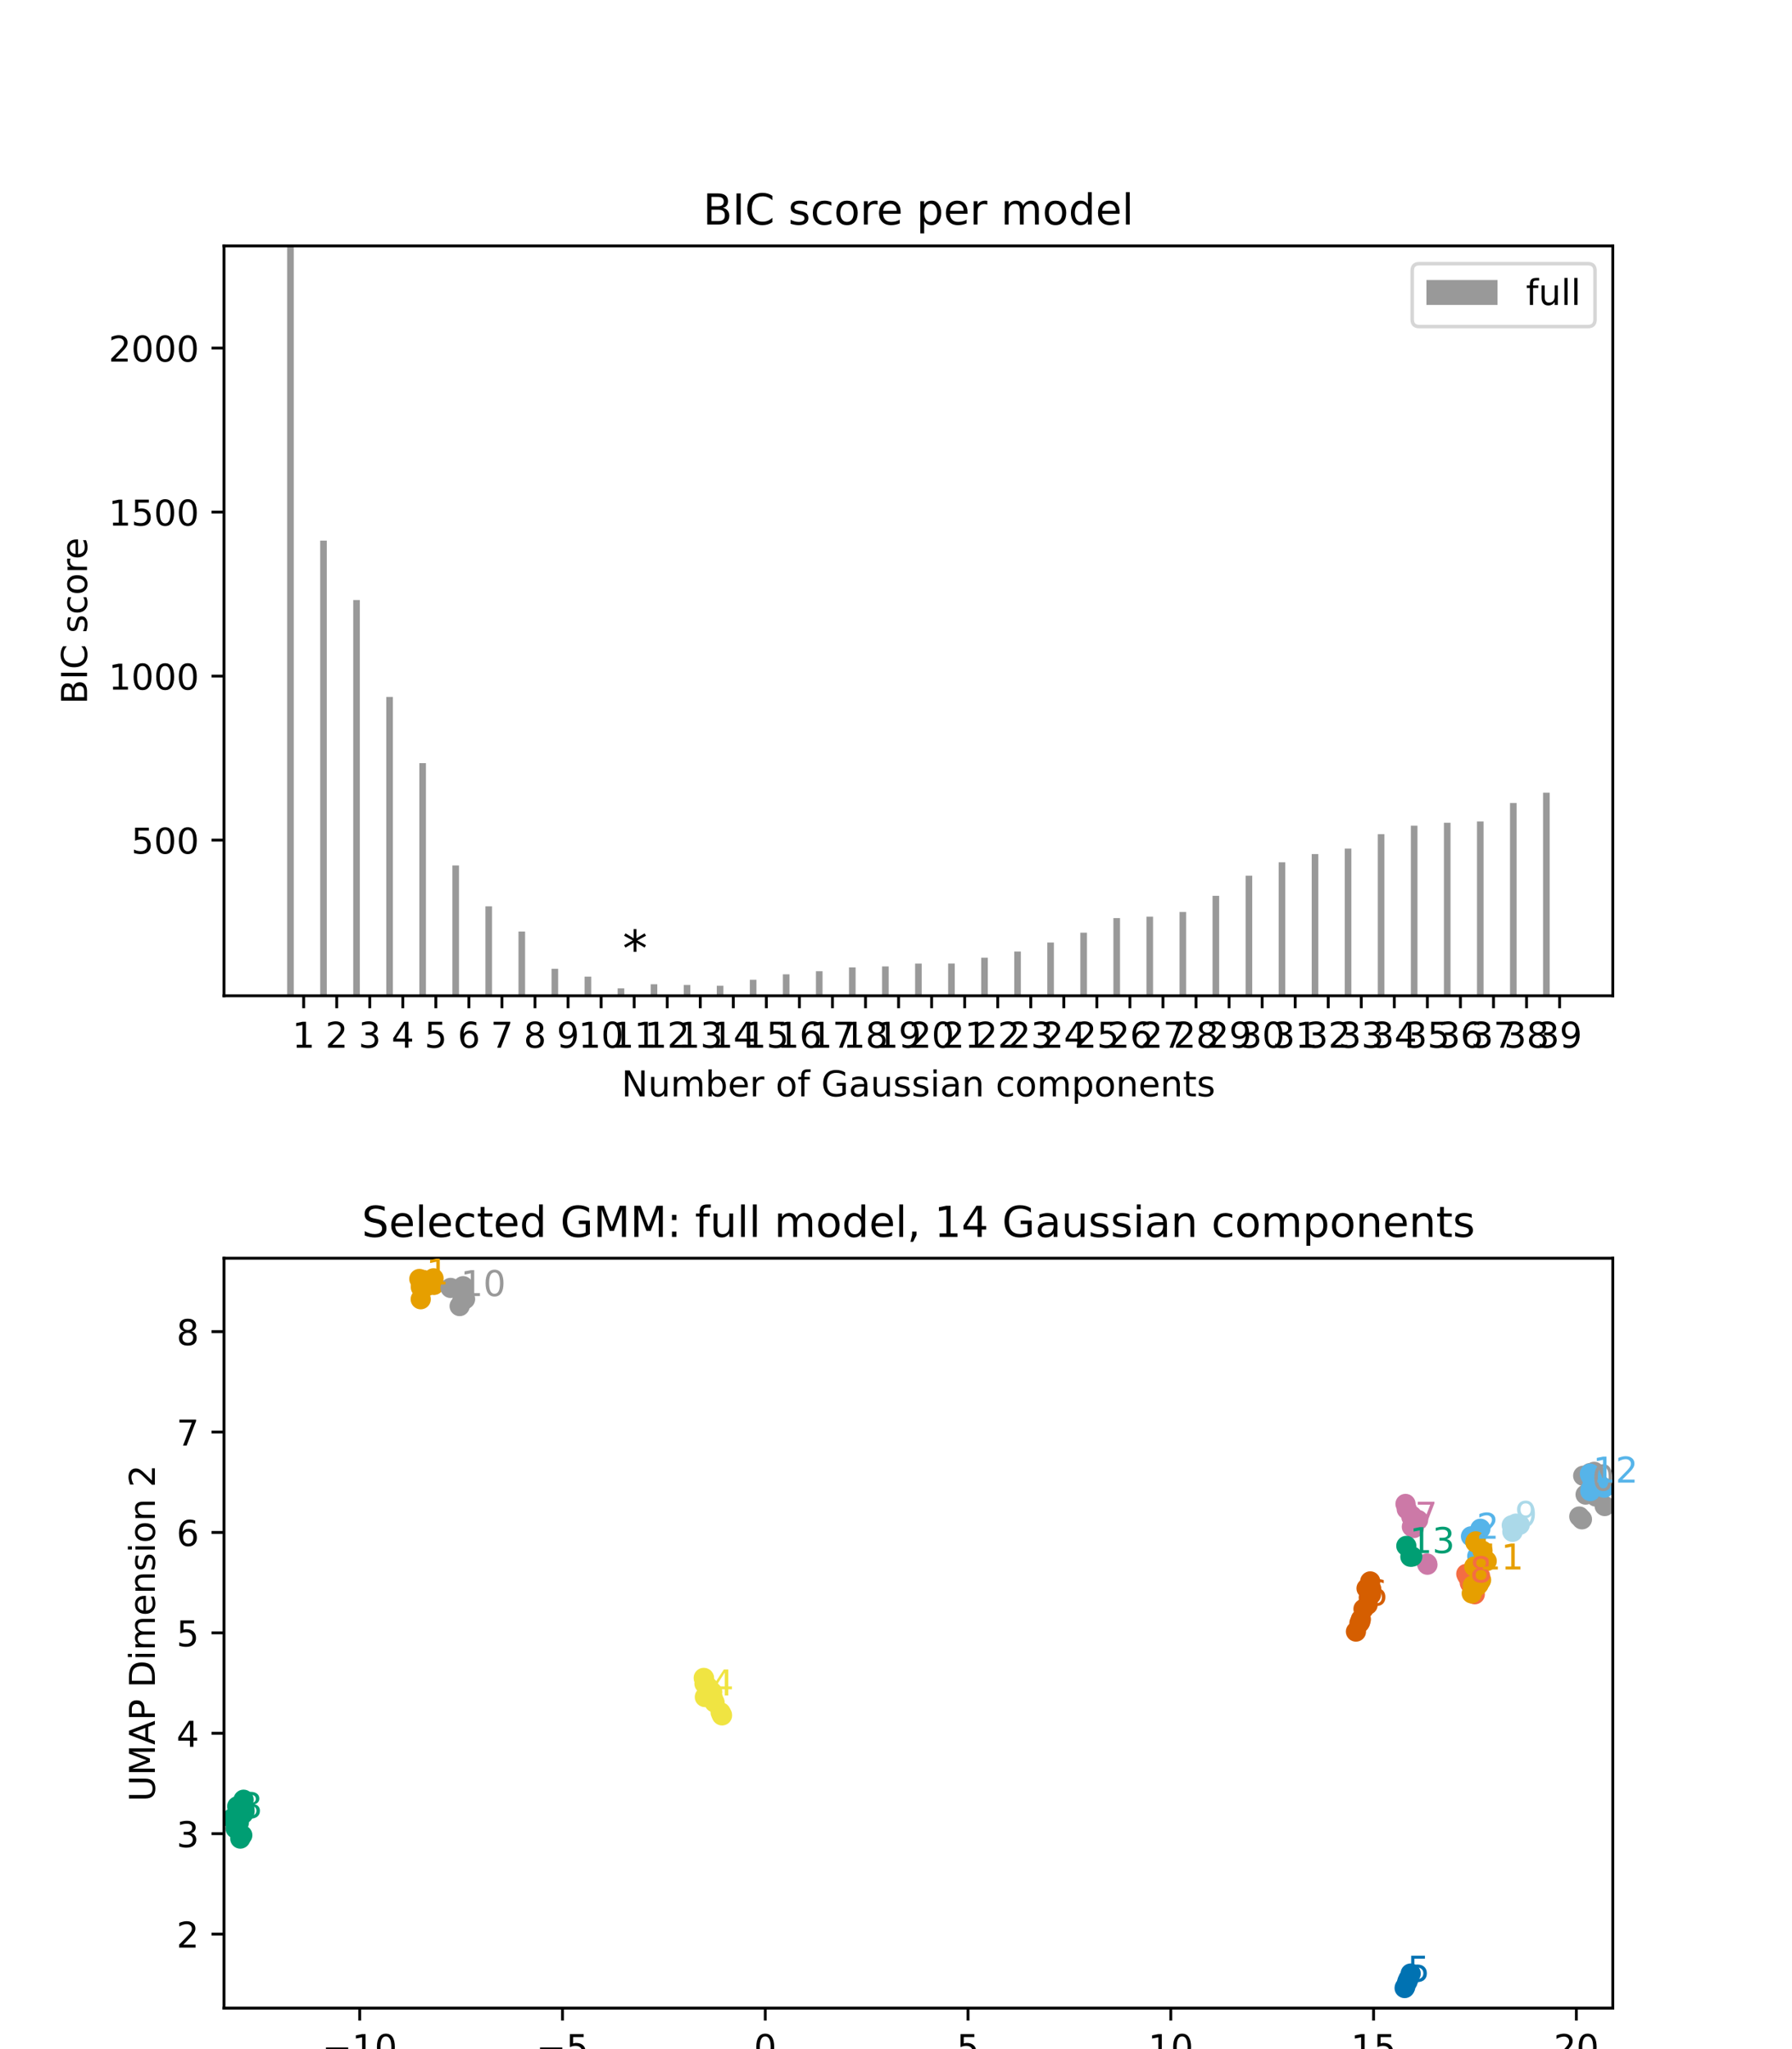 <?xml version="1.0" encoding="utf-8" standalone="no"?>
<!DOCTYPE svg PUBLIC "-//W3C//DTD SVG 1.1//EN"
  "http://www.w3.org/Graphics/SVG/1.1/DTD/svg11.dtd">
<!-- Created with matplotlib (https://matplotlib.org/) -->
<svg height="576pt" version="1.1" viewBox="0 0 504 576" width="504pt" xmlns="http://www.w3.org/2000/svg" xmlns:xlink="http://www.w3.org/1999/xlink">
 <defs>
  <style type="text/css">*{stroke-linecap:butt;stroke-linejoin:round;}</style>
 </defs>
 <g id="figure_1">
  <g id="patch_1">
   <path d="M 0 576 
L 504 576 
L 504 0 
L 0 0 
z
" style="fill:#ffffff;"/>
  </g>
  <g id="axes_1">
   <g id="patch_2">
    <path d="M 63 279.911 
L 453.6 279.911 
L 453.6 69.12 
L 63 69.12 
z
" style="fill:#ffffff;"/>
   </g>
   <g id="patch_3">
    <path clip-path="url(#p453ed26fb6)" d="M 80.755 282.256 
L 82.614 282.256 
L 82.614 69.12 
L 80.755 69.12 
z
" style="fill:#999999;"/>
   </g>
   <g id="patch_4">
    <path clip-path="url(#p453ed26fb6)" d="M 90.05 282.256 
L 91.909 282.256 
L 91.909 151.963 
L 90.05 151.963 
z
" style="fill:#999999;"/>
   </g>
   <g id="patch_5">
    <path clip-path="url(#p453ed26fb6)" d="M 99.346 282.256 
L 101.205 282.256 
L 101.205 168.675 
L 99.346 168.675 
z
" style="fill:#999999;"/>
   </g>
   <g id="patch_6">
    <path clip-path="url(#p453ed26fb6)" d="M 108.641 282.256 
L 110.5 282.256 
L 110.5 195.906 
L 108.641 195.906 
z
" style="fill:#999999;"/>
   </g>
   <g id="patch_7">
    <path clip-path="url(#p453ed26fb6)" d="M 117.937 282.256 
L 119.796 282.256 
L 119.796 214.514 
L 117.937 214.514 
z
" style="fill:#999999;"/>
   </g>
   <g id="patch_8">
    <path clip-path="url(#p453ed26fb6)" d="M 127.232 282.256 
L 129.092 282.256 
L 129.092 243.28 
L 127.232 243.28 
z
" style="fill:#999999;"/>
   </g>
   <g id="patch_9">
    <path clip-path="url(#p453ed26fb6)" d="M 136.528 282.256 
L 138.387 282.256 
L 138.387 254.773 
L 136.528 254.773 
z
" style="fill:#999999;"/>
   </g>
   <g id="patch_10">
    <path clip-path="url(#p453ed26fb6)" d="M 145.824 282.256 
L 147.683 282.256 
L 147.683 261.855 
L 145.824 261.855 
z
" style="fill:#999999;"/>
   </g>
   <g id="patch_11">
    <path clip-path="url(#p453ed26fb6)" d="M 155.119 282.256 
L 156.978 282.256 
L 156.978 272.316 
L 155.119 272.316 
z
" style="fill:#999999;"/>
   </g>
   <g id="patch_12">
    <path clip-path="url(#p453ed26fb6)" d="M 164.415 282.256 
L 166.274 282.256 
L 166.274 274.524 
L 164.415 274.524 
z
" style="fill:#999999;"/>
   </g>
   <g id="patch_13">
    <path clip-path="url(#p453ed26fb6)" d="M 173.71 282.256 
L 175.569 282.256 
L 175.569 277.824 
L 173.71 277.824 
z
" style="fill:#999999;"/>
   </g>
   <g id="patch_14">
    <path clip-path="url(#p453ed26fb6)" d="M 183.006 282.256 
L 184.865 282.256 
L 184.865 276.676 
L 183.006 276.676 
z
" style="fill:#999999;"/>
   </g>
   <g id="patch_15">
    <path clip-path="url(#p453ed26fb6)" d="M 192.301 282.256 
L 194.161 282.256 
L 194.161 276.873 
L 192.301 276.873 
z
" style="fill:#999999;"/>
   </g>
   <g id="patch_16">
    <path clip-path="url(#p453ed26fb6)" d="M 201.597 282.256 
L 203.456 282.256 
L 203.456 277.094 
L 201.597 277.094 
z
" style="fill:#999999;"/>
   </g>
   <g id="patch_17">
    <path clip-path="url(#p453ed26fb6)" d="M 210.893 282.256 
L 212.752 282.256 
L 212.752 275.424 
L 210.893 275.424 
z
" style="fill:#999999;"/>
   </g>
   <g id="patch_18">
    <path clip-path="url(#p453ed26fb6)" d="M 220.188 282.256 
L 222.047 282.256 
L 222.047 273.882 
L 220.188 273.882 
z
" style="fill:#999999;"/>
   </g>
   <g id="patch_19">
    <path clip-path="url(#p453ed26fb6)" d="M 229.484 282.256 
L 231.343 282.256 
L 231.343 273.002 
L 229.484 273.002 
z
" style="fill:#999999;"/>
   </g>
   <g id="patch_20">
    <path clip-path="url(#p453ed26fb6)" d="M 238.779 282.256 
L 240.638 282.256 
L 240.638 271.941 
L 238.779 271.941 
z
" style="fill:#999999;"/>
   </g>
   <g id="patch_21">
    <path clip-path="url(#p453ed26fb6)" d="M 248.075 282.256 
L 249.934 282.256 
L 249.934 271.664 
L 248.075 271.664 
z
" style="fill:#999999;"/>
   </g>
   <g id="patch_22">
    <path clip-path="url(#p453ed26fb6)" d="M 257.37 282.256 
L 259.23 282.256 
L 259.23 270.859 
L 257.37 270.859 
z
" style="fill:#999999;"/>
   </g>
   <g id="patch_23">
    <path clip-path="url(#p453ed26fb6)" d="M 266.666 282.256 
L 268.525 282.256 
L 268.525 270.847 
L 266.666 270.847 
z
" style="fill:#999999;"/>
   </g>
   <g id="patch_24">
    <path clip-path="url(#p453ed26fb6)" d="M 275.962 282.256 
L 277.821 282.256 
L 277.821 269.216 
L 275.962 269.216 
z
" style="fill:#999999;"/>
   </g>
   <g id="patch_25">
    <path clip-path="url(#p453ed26fb6)" d="M 285.257 282.256 
L 287.116 282.256 
L 287.116 267.472 
L 285.257 267.472 
z
" style="fill:#999999;"/>
   </g>
   <g id="patch_26">
    <path clip-path="url(#p453ed26fb6)" d="M 294.553 282.256 
L 296.412 282.256 
L 296.412 264.94 
L 294.553 264.94 
z
" style="fill:#999999;"/>
   </g>
   <g id="patch_27">
    <path clip-path="url(#p453ed26fb6)" d="M 303.848 282.256 
L 305.707 282.256 
L 305.707 262.18 
L 303.848 262.18 
z
" style="fill:#999999;"/>
   </g>
   <g id="patch_28">
    <path clip-path="url(#p453ed26fb6)" d="M 313.144 282.256 
L 315.003 282.256 
L 315.003 258.069 
L 313.144 258.069 
z
" style="fill:#999999;"/>
   </g>
   <g id="patch_29">
    <path clip-path="url(#p453ed26fb6)" d="M 322.439 282.256 
L 324.299 282.256 
L 324.299 257.688 
L 322.439 257.688 
z
" style="fill:#999999;"/>
   </g>
   <g id="patch_30">
    <path clip-path="url(#p453ed26fb6)" d="M 331.735 282.256 
L 333.594 282.256 
L 333.594 256.354 
L 331.735 256.354 
z
" style="fill:#999999;"/>
   </g>
   <g id="patch_31">
    <path clip-path="url(#p453ed26fb6)" d="M 341.031 282.256 
L 342.89 282.256 
L 342.89 251.815 
L 341.031 251.815 
z
" style="fill:#999999;"/>
   </g>
   <g id="patch_32">
    <path clip-path="url(#p453ed26fb6)" d="M 350.326 282.256 
L 352.185 282.256 
L 352.185 246.173 
L 350.326 246.173 
z
" style="fill:#999999;"/>
   </g>
   <g id="patch_33">
    <path clip-path="url(#p453ed26fb6)" d="M 359.622 282.256 
L 361.481 282.256 
L 361.481 242.385 
L 359.622 242.385 
z
" style="fill:#999999;"/>
   </g>
   <g id="patch_34">
    <path clip-path="url(#p453ed26fb6)" d="M 368.917 282.256 
L 370.776 282.256 
L 370.776 240.082 
L 368.917 240.082 
z
" style="fill:#999999;"/>
   </g>
   <g id="patch_35">
    <path clip-path="url(#p453ed26fb6)" d="M 378.213 282.256 
L 380.072 282.256 
L 380.072 238.551 
L 378.213 238.551 
z
" style="fill:#999999;"/>
   </g>
   <g id="patch_36">
    <path clip-path="url(#p453ed26fb6)" d="M 387.508 282.256 
L 389.368 282.256 
L 389.368 234.482 
L 387.508 234.482 
z
" style="fill:#999999;"/>
   </g>
   <g id="patch_37">
    <path clip-path="url(#p453ed26fb6)" d="M 396.804 282.256 
L 398.663 282.256 
L 398.663 232.115 
L 396.804 232.115 
z
" style="fill:#999999;"/>
   </g>
   <g id="patch_38">
    <path clip-path="url(#p453ed26fb6)" d="M 406.1 282.256 
L 407.959 282.256 
L 407.959 231.274 
L 406.1 231.274 
z
" style="fill:#999999;"/>
   </g>
   <g id="patch_39">
    <path clip-path="url(#p453ed26fb6)" d="M 415.395 282.256 
L 417.254 282.256 
L 417.254 230.912 
L 415.395 230.912 
z
" style="fill:#999999;"/>
   </g>
   <g id="patch_40">
    <path clip-path="url(#p453ed26fb6)" d="M 424.691 282.256 
L 426.55 282.256 
L 426.55 225.721 
L 424.691 225.721 
z
" style="fill:#999999;"/>
   </g>
   <g id="patch_41">
    <path clip-path="url(#p453ed26fb6)" d="M 433.986 282.256 
L 435.845 282.256 
L 435.845 222.826 
L 433.986 222.826 
z
" style="fill:#999999;"/>
   </g>
   <g id="matplotlib.axis_1">
    <g id="xtick_1">
     <g id="line2d_1">
      <defs>
       <path d="M 0 0 
L 0 3.5 
" id="m0c911246fd" style="stroke:#000000;stroke-width:0.8;"/>
      </defs>
      <g>
       <use style="stroke:#000000;stroke-width:0.8;" x="85.402" xlink:href="#m0c911246fd" y="279.911"/>
      </g>
     </g>
     <g id="text_1">
      <!-- 1 -->
      <g transform="translate(82.221 294.51)scale(0.1 -0.1)">
       <defs>
        <path d="M 12.406 8.297 
L 28.516 8.297 
L 28.516 63.922 
L 10.984 60.406 
L 10.984 69.391 
L 28.422 72.906 
L 38.281 72.906 
L 38.281 8.297 
L 54.391 8.297 
L 54.391 0 
L 12.406 0 
z
" id="DejaVuSans-49"/>
       </defs>
       <use xlink:href="#DejaVuSans-49"/>
      </g>
     </g>
    </g>
    <g id="xtick_2">
     <g id="line2d_2">
      <g>
       <use style="stroke:#000000;stroke-width:0.8;" x="94.698" xlink:href="#m0c911246fd" y="279.911"/>
      </g>
     </g>
     <g id="text_2">
      <!-- 2 -->
      <g transform="translate(91.517 294.51)scale(0.1 -0.1)">
       <defs>
        <path d="M 19.188 8.297 
L 53.609 8.297 
L 53.609 0 
L 7.328 0 
L 7.328 8.297 
Q 12.938 14.109 22.625 23.891 
Q 32.328 33.688 34.812 36.531 
Q 39.547 41.844 41.422 45.531 
Q 43.312 49.219 43.312 52.781 
Q 43.312 58.594 39.234 62.25 
Q 35.156 65.922 28.609 65.922 
Q 23.969 65.922 18.812 64.312 
Q 13.672 62.703 7.812 59.422 
L 7.812 69.391 
Q 13.766 71.781 18.938 73 
Q 24.125 74.219 28.422 74.219 
Q 39.75 74.219 46.484 68.547 
Q 53.219 62.891 53.219 53.422 
Q 53.219 48.922 51.531 44.891 
Q 49.859 40.875 45.406 35.406 
Q 44.188 33.984 37.641 27.219 
Q 31.109 20.453 19.188 8.297 
z
" id="DejaVuSans-50"/>
       </defs>
       <use xlink:href="#DejaVuSans-50"/>
      </g>
     </g>
    </g>
    <g id="xtick_3">
     <g id="line2d_3">
      <g>
       <use style="stroke:#000000;stroke-width:0.8;" x="103.993" xlink:href="#m0c911246fd" y="279.911"/>
      </g>
     </g>
     <g id="text_3">
      <!-- 3 -->
      <g transform="translate(100.812 294.51)scale(0.1 -0.1)">
       <defs>
        <path d="M 40.578 39.312 
Q 47.656 37.797 51.625 33 
Q 55.609 28.219 55.609 21.188 
Q 55.609 10.406 48.188 4.484 
Q 40.766 -1.422 27.094 -1.422 
Q 22.516 -1.422 17.656 -0.516 
Q 12.797 0.391 7.625 2.203 
L 7.625 11.719 
Q 11.719 9.328 16.594 8.109 
Q 21.484 6.891 26.812 6.891 
Q 36.078 6.891 40.938 10.547 
Q 45.797 14.203 45.797 21.188 
Q 45.797 27.641 41.281 31.266 
Q 36.766 34.906 28.719 34.906 
L 20.219 34.906 
L 20.219 43.016 
L 29.109 43.016 
Q 36.375 43.016 40.234 45.922 
Q 44.094 48.828 44.094 54.297 
Q 44.094 59.906 40.109 62.906 
Q 36.141 65.922 28.719 65.922 
Q 24.656 65.922 20.016 65.031 
Q 15.375 64.156 9.812 62.312 
L 9.812 71.094 
Q 15.438 72.656 20.344 73.438 
Q 25.25 74.219 29.594 74.219 
Q 40.828 74.219 47.359 69.109 
Q 53.906 64.016 53.906 55.328 
Q 53.906 49.266 50.438 45.094 
Q 46.969 40.922 40.578 39.312 
z
" id="DejaVuSans-51"/>
       </defs>
       <use xlink:href="#DejaVuSans-51"/>
      </g>
     </g>
    </g>
    <g id="xtick_4">
     <g id="line2d_4">
      <g>
       <use style="stroke:#000000;stroke-width:0.8;" x="113.289" xlink:href="#m0c911246fd" y="279.911"/>
      </g>
     </g>
     <g id="text_4">
      <!-- 4 -->
      <g transform="translate(110.108 294.51)scale(0.1 -0.1)">
       <defs>
        <path d="M 37.797 64.312 
L 12.891 25.391 
L 37.797 25.391 
z
M 35.203 72.906 
L 47.609 72.906 
L 47.609 25.391 
L 58.016 25.391 
L 58.016 17.188 
L 47.609 17.188 
L 47.609 0 
L 37.797 0 
L 37.797 17.188 
L 4.891 17.188 
L 4.891 26.703 
z
" id="DejaVuSans-52"/>
       </defs>
       <use xlink:href="#DejaVuSans-52"/>
      </g>
     </g>
    </g>
    <g id="xtick_5">
     <g id="line2d_5">
      <g>
       <use style="stroke:#000000;stroke-width:0.8;" x="122.585" xlink:href="#m0c911246fd" y="279.911"/>
      </g>
     </g>
     <g id="text_5">
      <!-- 5 -->
      <g transform="translate(119.403 294.51)scale(0.1 -0.1)">
       <defs>
        <path d="M 10.797 72.906 
L 49.516 72.906 
L 49.516 64.594 
L 19.828 64.594 
L 19.828 46.734 
Q 21.969 47.469 24.109 47.828 
Q 26.266 48.188 28.422 48.188 
Q 40.625 48.188 47.75 41.5 
Q 54.891 34.812 54.891 23.391 
Q 54.891 11.625 47.562 5.094 
Q 40.234 -1.422 26.906 -1.422 
Q 22.312 -1.422 17.547 -0.641 
Q 12.797 0.141 7.719 1.703 
L 7.719 11.625 
Q 12.109 9.234 16.797 8.062 
Q 21.484 6.891 26.703 6.891 
Q 35.156 6.891 40.078 11.328 
Q 45.016 15.766 45.016 23.391 
Q 45.016 31 40.078 35.438 
Q 35.156 39.891 26.703 39.891 
Q 22.75 39.891 18.812 39.016 
Q 14.891 38.141 10.797 36.281 
z
" id="DejaVuSans-53"/>
       </defs>
       <use xlink:href="#DejaVuSans-53"/>
      </g>
     </g>
    </g>
    <g id="xtick_6">
     <g id="line2d_6">
      <g>
       <use style="stroke:#000000;stroke-width:0.8;" x="131.88" xlink:href="#m0c911246fd" y="279.911"/>
      </g>
     </g>
     <g id="text_6">
      <!-- 6 -->
      <g transform="translate(128.699 294.51)scale(0.1 -0.1)">
       <defs>
        <path d="M 33.016 40.375 
Q 26.375 40.375 22.484 35.828 
Q 18.609 31.297 18.609 23.391 
Q 18.609 15.531 22.484 10.953 
Q 26.375 6.391 33.016 6.391 
Q 39.656 6.391 43.531 10.953 
Q 47.406 15.531 47.406 23.391 
Q 47.406 31.297 43.531 35.828 
Q 39.656 40.375 33.016 40.375 
z
M 52.594 71.297 
L 52.594 62.312 
Q 48.875 64.062 45.094 64.984 
Q 41.312 65.922 37.594 65.922 
Q 27.828 65.922 22.672 59.328 
Q 17.531 52.734 16.797 39.406 
Q 19.672 43.656 24.016 45.922 
Q 28.375 48.188 33.594 48.188 
Q 44.578 48.188 50.953 41.516 
Q 57.328 34.859 57.328 23.391 
Q 57.328 12.156 50.688 5.359 
Q 44.047 -1.422 33.016 -1.422 
Q 20.359 -1.422 13.672 8.266 
Q 6.984 17.969 6.984 36.375 
Q 6.984 53.656 15.188 63.938 
Q 23.391 74.219 37.203 74.219 
Q 40.922 74.219 44.703 73.484 
Q 48.484 72.75 52.594 71.297 
z
" id="DejaVuSans-54"/>
       </defs>
       <use xlink:href="#DejaVuSans-54"/>
      </g>
     </g>
    </g>
    <g id="xtick_7">
     <g id="line2d_7">
      <g>
       <use style="stroke:#000000;stroke-width:0.8;" x="141.176" xlink:href="#m0c911246fd" y="279.911"/>
      </g>
     </g>
     <g id="text_7">
      <!-- 7 -->
      <g transform="translate(137.995 294.51)scale(0.1 -0.1)">
       <defs>
        <path d="M 8.203 72.906 
L 55.078 72.906 
L 55.078 68.703 
L 28.609 0 
L 18.312 0 
L 43.219 64.594 
L 8.203 64.594 
z
" id="DejaVuSans-55"/>
       </defs>
       <use xlink:href="#DejaVuSans-55"/>
      </g>
     </g>
    </g>
    <g id="xtick_8">
     <g id="line2d_8">
      <g>
       <use style="stroke:#000000;stroke-width:0.8;" x="150.471" xlink:href="#m0c911246fd" y="279.911"/>
      </g>
     </g>
     <g id="text_8">
      <!-- 8 -->
      <g transform="translate(147.29 294.51)scale(0.1 -0.1)">
       <defs>
        <path d="M 31.781 34.625 
Q 24.75 34.625 20.719 30.859 
Q 16.703 27.094 16.703 20.516 
Q 16.703 13.922 20.719 10.156 
Q 24.75 6.391 31.781 6.391 
Q 38.812 6.391 42.859 10.172 
Q 46.922 13.969 46.922 20.516 
Q 46.922 27.094 42.891 30.859 
Q 38.875 34.625 31.781 34.625 
z
M 21.922 38.812 
Q 15.578 40.375 12.031 44.719 
Q 8.5 49.078 8.5 55.328 
Q 8.5 64.062 14.719 69.141 
Q 20.953 74.219 31.781 74.219 
Q 42.672 74.219 48.875 69.141 
Q 55.078 64.062 55.078 55.328 
Q 55.078 49.078 51.531 44.719 
Q 48 40.375 41.703 38.812 
Q 48.828 37.156 52.797 32.312 
Q 56.781 27.484 56.781 20.516 
Q 56.781 9.906 50.312 4.234 
Q 43.844 -1.422 31.781 -1.422 
Q 19.734 -1.422 13.25 4.234 
Q 6.781 9.906 6.781 20.516 
Q 6.781 27.484 10.781 32.312 
Q 14.797 37.156 21.922 38.812 
z
M 18.312 54.391 
Q 18.312 48.734 21.844 45.562 
Q 25.391 42.391 31.781 42.391 
Q 38.141 42.391 41.719 45.562 
Q 45.312 48.734 45.312 54.391 
Q 45.312 60.062 41.719 63.234 
Q 38.141 66.406 31.781 66.406 
Q 25.391 66.406 21.844 63.234 
Q 18.312 60.062 18.312 54.391 
z
" id="DejaVuSans-56"/>
       </defs>
       <use xlink:href="#DejaVuSans-56"/>
      </g>
     </g>
    </g>
    <g id="xtick_9">
     <g id="line2d_9">
      <g>
       <use style="stroke:#000000;stroke-width:0.8;" x="159.767" xlink:href="#m0c911246fd" y="279.911"/>
      </g>
     </g>
     <g id="text_9">
      <!-- 9 -->
      <g transform="translate(156.586 294.51)scale(0.1 -0.1)">
       <defs>
        <path d="M 10.984 1.516 
L 10.984 10.5 
Q 14.703 8.734 18.5 7.812 
Q 22.312 6.891 25.984 6.891 
Q 35.75 6.891 40.891 13.453 
Q 46.047 20.016 46.781 33.406 
Q 43.953 29.203 39.594 26.953 
Q 35.25 24.703 29.984 24.703 
Q 19.047 24.703 12.672 31.312 
Q 6.297 37.938 6.297 49.422 
Q 6.297 60.641 12.938 67.422 
Q 19.578 74.219 30.609 74.219 
Q 43.266 74.219 49.922 64.516 
Q 56.594 54.828 56.594 36.375 
Q 56.594 19.141 48.406 8.859 
Q 40.234 -1.422 26.422 -1.422 
Q 22.703 -1.422 18.891 -0.688 
Q 15.094 0.047 10.984 1.516 
z
M 30.609 32.422 
Q 37.25 32.422 41.125 36.953 
Q 45.016 41.5 45.016 49.422 
Q 45.016 57.281 41.125 61.844 
Q 37.25 66.406 30.609 66.406 
Q 23.969 66.406 20.094 61.844 
Q 16.219 57.281 16.219 49.422 
Q 16.219 41.5 20.094 36.953 
Q 23.969 32.422 30.609 32.422 
z
" id="DejaVuSans-57"/>
       </defs>
       <use xlink:href="#DejaVuSans-57"/>
      </g>
     </g>
    </g>
    <g id="xtick_10">
     <g id="line2d_10">
      <g>
       <use style="stroke:#000000;stroke-width:0.8;" x="169.062" xlink:href="#m0c911246fd" y="279.911"/>
      </g>
     </g>
     <g id="text_10">
      <!-- 10 -->
      <g transform="translate(162.7 294.51)scale(0.1 -0.1)">
       <defs>
        <path d="M 31.781 66.406 
Q 24.172 66.406 20.328 58.906 
Q 16.5 51.422 16.5 36.375 
Q 16.5 21.391 20.328 13.891 
Q 24.172 6.391 31.781 6.391 
Q 39.453 6.391 43.281 13.891 
Q 47.125 21.391 47.125 36.375 
Q 47.125 51.422 43.281 58.906 
Q 39.453 66.406 31.781 66.406 
z
M 31.781 74.219 
Q 44.047 74.219 50.516 64.516 
Q 56.984 54.828 56.984 36.375 
Q 56.984 17.969 50.516 8.266 
Q 44.047 -1.422 31.781 -1.422 
Q 19.531 -1.422 13.062 8.266 
Q 6.594 17.969 6.594 36.375 
Q 6.594 54.828 13.062 64.516 
Q 19.531 74.219 31.781 74.219 
z
" id="DejaVuSans-48"/>
       </defs>
       <use xlink:href="#DejaVuSans-49"/>
       <use x="63.623" xlink:href="#DejaVuSans-48"/>
      </g>
     </g>
    </g>
    <g id="xtick_11">
     <g id="line2d_11">
      <g>
       <use style="stroke:#000000;stroke-width:0.8;" x="178.358" xlink:href="#m0c911246fd" y="279.911"/>
      </g>
     </g>
     <g id="text_11">
      <!-- 11 -->
      <g transform="translate(171.996 294.51)scale(0.1 -0.1)">
       <use xlink:href="#DejaVuSans-49"/>
       <use x="63.623" xlink:href="#DejaVuSans-49"/>
      </g>
     </g>
    </g>
    <g id="xtick_12">
     <g id="line2d_12">
      <g>
       <use style="stroke:#000000;stroke-width:0.8;" x="187.654" xlink:href="#m0c911246fd" y="279.911"/>
      </g>
     </g>
     <g id="text_12">
      <!-- 12 -->
      <g transform="translate(181.291 294.51)scale(0.1 -0.1)">
       <use xlink:href="#DejaVuSans-49"/>
       <use x="63.623" xlink:href="#DejaVuSans-50"/>
      </g>
     </g>
    </g>
    <g id="xtick_13">
     <g id="line2d_13">
      <g>
       <use style="stroke:#000000;stroke-width:0.8;" x="196.949" xlink:href="#m0c911246fd" y="279.911"/>
      </g>
     </g>
     <g id="text_13">
      <!-- 13 -->
      <g transform="translate(190.587 294.51)scale(0.1 -0.1)">
       <use xlink:href="#DejaVuSans-49"/>
       <use x="63.623" xlink:href="#DejaVuSans-51"/>
      </g>
     </g>
    </g>
    <g id="xtick_14">
     <g id="line2d_14">
      <g>
       <use style="stroke:#000000;stroke-width:0.8;" x="206.245" xlink:href="#m0c911246fd" y="279.911"/>
      </g>
     </g>
     <g id="text_14">
      <!-- 14 -->
      <g transform="translate(199.882 294.51)scale(0.1 -0.1)">
       <use xlink:href="#DejaVuSans-49"/>
       <use x="63.623" xlink:href="#DejaVuSans-52"/>
      </g>
     </g>
    </g>
    <g id="xtick_15">
     <g id="line2d_15">
      <g>
       <use style="stroke:#000000;stroke-width:0.8;" x="215.54" xlink:href="#m0c911246fd" y="279.911"/>
      </g>
     </g>
     <g id="text_15">
      <!-- 15 -->
      <g transform="translate(209.178 294.51)scale(0.1 -0.1)">
       <use xlink:href="#DejaVuSans-49"/>
       <use x="63.623" xlink:href="#DejaVuSans-53"/>
      </g>
     </g>
    </g>
    <g id="xtick_16">
     <g id="line2d_16">
      <g>
       <use style="stroke:#000000;stroke-width:0.8;" x="224.836" xlink:href="#m0c911246fd" y="279.911"/>
      </g>
     </g>
     <g id="text_16">
      <!-- 16 -->
      <g transform="translate(218.473 294.51)scale(0.1 -0.1)">
       <use xlink:href="#DejaVuSans-49"/>
       <use x="63.623" xlink:href="#DejaVuSans-54"/>
      </g>
     </g>
    </g>
    <g id="xtick_17">
     <g id="line2d_17">
      <g>
       <use style="stroke:#000000;stroke-width:0.8;" x="234.132" xlink:href="#m0c911246fd" y="279.911"/>
      </g>
     </g>
     <g id="text_17">
      <!-- 17 -->
      <g transform="translate(227.769 294.51)scale(0.1 -0.1)">
       <use xlink:href="#DejaVuSans-49"/>
       <use x="63.623" xlink:href="#DejaVuSans-55"/>
      </g>
     </g>
    </g>
    <g id="xtick_18">
     <g id="line2d_18">
      <g>
       <use style="stroke:#000000;stroke-width:0.8;" x="243.427" xlink:href="#m0c911246fd" y="279.911"/>
      </g>
     </g>
     <g id="text_18">
      <!-- 18 -->
      <g transform="translate(237.065 294.51)scale(0.1 -0.1)">
       <use xlink:href="#DejaVuSans-49"/>
       <use x="63.623" xlink:href="#DejaVuSans-56"/>
      </g>
     </g>
    </g>
    <g id="xtick_19">
     <g id="line2d_19">
      <g>
       <use style="stroke:#000000;stroke-width:0.8;" x="252.723" xlink:href="#m0c911246fd" y="279.911"/>
      </g>
     </g>
     <g id="text_19">
      <!-- 19 -->
      <g transform="translate(246.36 294.51)scale(0.1 -0.1)">
       <use xlink:href="#DejaVuSans-49"/>
       <use x="63.623" xlink:href="#DejaVuSans-57"/>
      </g>
     </g>
    </g>
    <g id="xtick_20">
     <g id="line2d_20">
      <g>
       <use style="stroke:#000000;stroke-width:0.8;" x="262.018" xlink:href="#m0c911246fd" y="279.911"/>
      </g>
     </g>
     <g id="text_20">
      <!-- 20 -->
      <g transform="translate(255.656 294.51)scale(0.1 -0.1)">
       <use xlink:href="#DejaVuSans-50"/>
       <use x="63.623" xlink:href="#DejaVuSans-48"/>
      </g>
     </g>
    </g>
    <g id="xtick_21">
     <g id="line2d_21">
      <g>
       <use style="stroke:#000000;stroke-width:0.8;" x="271.314" xlink:href="#m0c911246fd" y="279.911"/>
      </g>
     </g>
     <g id="text_21">
      <!-- 21 -->
      <g transform="translate(264.951 294.51)scale(0.1 -0.1)">
       <use xlink:href="#DejaVuSans-50"/>
       <use x="63.623" xlink:href="#DejaVuSans-49"/>
      </g>
     </g>
    </g>
    <g id="xtick_22">
     <g id="line2d_22">
      <g>
       <use style="stroke:#000000;stroke-width:0.8;" x="280.609" xlink:href="#m0c911246fd" y="279.911"/>
      </g>
     </g>
     <g id="text_22">
      <!-- 22 -->
      <g transform="translate(274.247 294.51)scale(0.1 -0.1)">
       <use xlink:href="#DejaVuSans-50"/>
       <use x="63.623" xlink:href="#DejaVuSans-50"/>
      </g>
     </g>
    </g>
    <g id="xtick_23">
     <g id="line2d_23">
      <g>
       <use style="stroke:#000000;stroke-width:0.8;" x="289.905" xlink:href="#m0c911246fd" y="279.911"/>
      </g>
     </g>
     <g id="text_23">
      <!-- 23 -->
      <g transform="translate(283.542 294.51)scale(0.1 -0.1)">
       <use xlink:href="#DejaVuSans-50"/>
       <use x="63.623" xlink:href="#DejaVuSans-51"/>
      </g>
     </g>
    </g>
    <g id="xtick_24">
     <g id="line2d_24">
      <g>
       <use style="stroke:#000000;stroke-width:0.8;" x="299.201" xlink:href="#m0c911246fd" y="279.911"/>
      </g>
     </g>
     <g id="text_24">
      <!-- 24 -->
      <g transform="translate(292.838 294.51)scale(0.1 -0.1)">
       <use xlink:href="#DejaVuSans-50"/>
       <use x="63.623" xlink:href="#DejaVuSans-52"/>
      </g>
     </g>
    </g>
    <g id="xtick_25">
     <g id="line2d_25">
      <g>
       <use style="stroke:#000000;stroke-width:0.8;" x="308.496" xlink:href="#m0c911246fd" y="279.911"/>
      </g>
     </g>
     <g id="text_25">
      <!-- 25 -->
      <g transform="translate(302.134 294.51)scale(0.1 -0.1)">
       <use xlink:href="#DejaVuSans-50"/>
       <use x="63.623" xlink:href="#DejaVuSans-53"/>
      </g>
     </g>
    </g>
    <g id="xtick_26">
     <g id="line2d_26">
      <g>
       <use style="stroke:#000000;stroke-width:0.8;" x="317.792" xlink:href="#m0c911246fd" y="279.911"/>
      </g>
     </g>
     <g id="text_26">
      <!-- 26 -->
      <g transform="translate(311.429 294.51)scale(0.1 -0.1)">
       <use xlink:href="#DejaVuSans-50"/>
       <use x="63.623" xlink:href="#DejaVuSans-54"/>
      </g>
     </g>
    </g>
    <g id="xtick_27">
     <g id="line2d_27">
      <g>
       <use style="stroke:#000000;stroke-width:0.8;" x="327.087" xlink:href="#m0c911246fd" y="279.911"/>
      </g>
     </g>
     <g id="text_27">
      <!-- 27 -->
      <g transform="translate(320.725 294.51)scale(0.1 -0.1)">
       <use xlink:href="#DejaVuSans-50"/>
       <use x="63.623" xlink:href="#DejaVuSans-55"/>
      </g>
     </g>
    </g>
    <g id="xtick_28">
     <g id="line2d_28">
      <g>
       <use style="stroke:#000000;stroke-width:0.8;" x="336.383" xlink:href="#m0c911246fd" y="279.911"/>
      </g>
     </g>
     <g id="text_28">
      <!-- 28 -->
      <g transform="translate(330.02 294.51)scale(0.1 -0.1)">
       <use xlink:href="#DejaVuSans-50"/>
       <use x="63.623" xlink:href="#DejaVuSans-56"/>
      </g>
     </g>
    </g>
    <g id="xtick_29">
     <g id="line2d_29">
      <g>
       <use style="stroke:#000000;stroke-width:0.8;" x="345.678" xlink:href="#m0c911246fd" y="279.911"/>
      </g>
     </g>
     <g id="text_29">
      <!-- 29 -->
      <g transform="translate(339.316 294.51)scale(0.1 -0.1)">
       <use xlink:href="#DejaVuSans-50"/>
       <use x="63.623" xlink:href="#DejaVuSans-57"/>
      </g>
     </g>
    </g>
    <g id="xtick_30">
     <g id="line2d_30">
      <g>
       <use style="stroke:#000000;stroke-width:0.8;" x="354.974" xlink:href="#m0c911246fd" y="279.911"/>
      </g>
     </g>
     <g id="text_30">
      <!-- 30 -->
      <g transform="translate(348.611 294.51)scale(0.1 -0.1)">
       <use xlink:href="#DejaVuSans-51"/>
       <use x="63.623" xlink:href="#DejaVuSans-48"/>
      </g>
     </g>
    </g>
    <g id="xtick_31">
     <g id="line2d_31">
      <g>
       <use style="stroke:#000000;stroke-width:0.8;" x="364.27" xlink:href="#m0c911246fd" y="279.911"/>
      </g>
     </g>
     <g id="text_31">
      <!-- 31 -->
      <g transform="translate(357.907 294.51)scale(0.1 -0.1)">
       <use xlink:href="#DejaVuSans-51"/>
       <use x="63.623" xlink:href="#DejaVuSans-49"/>
      </g>
     </g>
    </g>
    <g id="xtick_32">
     <g id="line2d_32">
      <g>
       <use style="stroke:#000000;stroke-width:0.8;" x="373.565" xlink:href="#m0c911246fd" y="279.911"/>
      </g>
     </g>
     <g id="text_32">
      <!-- 32 -->
      <g transform="translate(367.203 294.51)scale(0.1 -0.1)">
       <use xlink:href="#DejaVuSans-51"/>
       <use x="63.623" xlink:href="#DejaVuSans-50"/>
      </g>
     </g>
    </g>
    <g id="xtick_33">
     <g id="line2d_33">
      <g>
       <use style="stroke:#000000;stroke-width:0.8;" x="382.861" xlink:href="#m0c911246fd" y="279.911"/>
      </g>
     </g>
     <g id="text_33">
      <!-- 33 -->
      <g transform="translate(376.498 294.51)scale(0.1 -0.1)">
       <use xlink:href="#DejaVuSans-51"/>
       <use x="63.623" xlink:href="#DejaVuSans-51"/>
      </g>
     </g>
    </g>
    <g id="xtick_34">
     <g id="line2d_34">
      <g>
       <use style="stroke:#000000;stroke-width:0.8;" x="392.156" xlink:href="#m0c911246fd" y="279.911"/>
      </g>
     </g>
     <g id="text_34">
      <!-- 34 -->
      <g transform="translate(385.794 294.51)scale(0.1 -0.1)">
       <use xlink:href="#DejaVuSans-51"/>
       <use x="63.623" xlink:href="#DejaVuSans-52"/>
      </g>
     </g>
    </g>
    <g id="xtick_35">
     <g id="line2d_35">
      <g>
       <use style="stroke:#000000;stroke-width:0.8;" x="401.452" xlink:href="#m0c911246fd" y="279.911"/>
      </g>
     </g>
     <g id="text_35">
      <!-- 35 -->
      <g transform="translate(395.089 294.51)scale(0.1 -0.1)">
       <use xlink:href="#DejaVuSans-51"/>
       <use x="63.623" xlink:href="#DejaVuSans-53"/>
      </g>
     </g>
    </g>
    <g id="xtick_36">
     <g id="line2d_36">
      <g>
       <use style="stroke:#000000;stroke-width:0.8;" x="410.747" xlink:href="#m0c911246fd" y="279.911"/>
      </g>
     </g>
     <g id="text_36">
      <!-- 36 -->
      <g transform="translate(404.385 294.51)scale(0.1 -0.1)">
       <use xlink:href="#DejaVuSans-51"/>
       <use x="63.623" xlink:href="#DejaVuSans-54"/>
      </g>
     </g>
    </g>
    <g id="xtick_37">
     <g id="line2d_37">
      <g>
       <use style="stroke:#000000;stroke-width:0.8;" x="420.043" xlink:href="#m0c911246fd" y="279.911"/>
      </g>
     </g>
     <g id="text_37">
      <!-- 37 -->
      <g transform="translate(413.68 294.51)scale(0.1 -0.1)">
       <use xlink:href="#DejaVuSans-51"/>
       <use x="63.623" xlink:href="#DejaVuSans-55"/>
      </g>
     </g>
    </g>
    <g id="xtick_38">
     <g id="line2d_38">
      <g>
       <use style="stroke:#000000;stroke-width:0.8;" x="429.339" xlink:href="#m0c911246fd" y="279.911"/>
      </g>
     </g>
     <g id="text_38">
      <!-- 38 -->
      <g transform="translate(422.976 294.51)scale(0.1 -0.1)">
       <use xlink:href="#DejaVuSans-51"/>
       <use x="63.623" xlink:href="#DejaVuSans-56"/>
      </g>
     </g>
    </g>
    <g id="xtick_39">
     <g id="line2d_39">
      <g>
       <use style="stroke:#000000;stroke-width:0.8;" x="438.634" xlink:href="#m0c911246fd" y="279.911"/>
      </g>
     </g>
     <g id="text_39">
      <!-- 39 -->
      <g transform="translate(432.272 294.51)scale(0.1 -0.1)">
       <use xlink:href="#DejaVuSans-51"/>
       <use x="63.623" xlink:href="#DejaVuSans-57"/>
      </g>
     </g>
    </g>
    <g id="text_40">
     <!-- Number of Gaussian components -->
     <g transform="translate(174.798 308.188)scale(0.1 -0.1)">
      <defs>
       <path d="M 9.812 72.906 
L 23.094 72.906 
L 55.422 11.922 
L 55.422 72.906 
L 64.984 72.906 
L 64.984 0 
L 51.703 0 
L 19.391 60.984 
L 19.391 0 
L 9.812 0 
z
" id="DejaVuSans-78"/>
       <path d="M 8.5 21.578 
L 8.5 54.688 
L 17.484 54.688 
L 17.484 21.922 
Q 17.484 14.156 20.5 10.266 
Q 23.531 6.391 29.594 6.391 
Q 36.859 6.391 41.078 11.031 
Q 45.312 15.672 45.312 23.688 
L 45.312 54.688 
L 54.297 54.688 
L 54.297 0 
L 45.312 0 
L 45.312 8.406 
Q 42.047 3.422 37.719 1 
Q 33.406 -1.422 27.688 -1.422 
Q 18.266 -1.422 13.375 4.438 
Q 8.5 10.297 8.5 21.578 
z
M 31.109 56 
z
" id="DejaVuSans-117"/>
       <path d="M 52 44.188 
Q 55.375 50.25 60.062 53.125 
Q 64.75 56 71.094 56 
Q 79.641 56 84.281 50.016 
Q 88.922 44.047 88.922 33.016 
L 88.922 0 
L 79.891 0 
L 79.891 32.719 
Q 79.891 40.578 77.094 44.375 
Q 74.312 48.188 68.609 48.188 
Q 61.625 48.188 57.562 43.547 
Q 53.516 38.922 53.516 30.906 
L 53.516 0 
L 44.484 0 
L 44.484 32.719 
Q 44.484 40.625 41.703 44.406 
Q 38.922 48.188 33.109 48.188 
Q 26.219 48.188 22.156 43.531 
Q 18.109 38.875 18.109 30.906 
L 18.109 0 
L 9.078 0 
L 9.078 54.688 
L 18.109 54.688 
L 18.109 46.188 
Q 21.188 51.219 25.484 53.609 
Q 29.781 56 35.688 56 
Q 41.656 56 45.828 52.969 
Q 50 49.953 52 44.188 
z
" id="DejaVuSans-109"/>
       <path d="M 48.688 27.297 
Q 48.688 37.203 44.609 42.844 
Q 40.531 48.484 33.406 48.484 
Q 26.266 48.484 22.188 42.844 
Q 18.109 37.203 18.109 27.297 
Q 18.109 17.391 22.188 11.75 
Q 26.266 6.109 33.406 6.109 
Q 40.531 6.109 44.609 11.75 
Q 48.688 17.391 48.688 27.297 
z
M 18.109 46.391 
Q 20.953 51.266 25.266 53.625 
Q 29.594 56 35.594 56 
Q 45.562 56 51.781 48.094 
Q 58.016 40.188 58.016 27.297 
Q 58.016 14.406 51.781 6.484 
Q 45.562 -1.422 35.594 -1.422 
Q 29.594 -1.422 25.266 0.953 
Q 20.953 3.328 18.109 8.203 
L 18.109 0 
L 9.078 0 
L 9.078 75.984 
L 18.109 75.984 
z
" id="DejaVuSans-98"/>
       <path d="M 56.203 29.594 
L 56.203 25.203 
L 14.891 25.203 
Q 15.484 15.922 20.484 11.062 
Q 25.484 6.203 34.422 6.203 
Q 39.594 6.203 44.453 7.469 
Q 49.312 8.734 54.109 11.281 
L 54.109 2.781 
Q 49.266 0.734 44.188 -0.344 
Q 39.109 -1.422 33.891 -1.422 
Q 20.797 -1.422 13.156 6.188 
Q 5.516 13.812 5.516 26.812 
Q 5.516 40.234 12.766 48.109 
Q 20.016 56 32.328 56 
Q 43.359 56 49.781 48.891 
Q 56.203 41.797 56.203 29.594 
z
M 47.219 32.234 
Q 47.125 39.594 43.094 43.984 
Q 39.062 48.391 32.422 48.391 
Q 24.906 48.391 20.391 44.141 
Q 15.875 39.891 15.188 32.172 
z
" id="DejaVuSans-101"/>
       <path d="M 41.109 46.297 
Q 39.594 47.172 37.812 47.578 
Q 36.031 48 33.891 48 
Q 26.266 48 22.188 43.047 
Q 18.109 38.094 18.109 28.812 
L 18.109 0 
L 9.078 0 
L 9.078 54.688 
L 18.109 54.688 
L 18.109 46.188 
Q 20.953 51.172 25.484 53.578 
Q 30.031 56 36.531 56 
Q 37.453 56 38.578 55.875 
Q 39.703 55.766 41.062 55.516 
z
" id="DejaVuSans-114"/>
       <path id="DejaVuSans-32"/>
       <path d="M 30.609 48.391 
Q 23.391 48.391 19.188 42.75 
Q 14.984 37.109 14.984 27.297 
Q 14.984 17.484 19.156 11.844 
Q 23.344 6.203 30.609 6.203 
Q 37.797 6.203 41.984 11.859 
Q 46.188 17.531 46.188 27.297 
Q 46.188 37.016 41.984 42.703 
Q 37.797 48.391 30.609 48.391 
z
M 30.609 56 
Q 42.328 56 49.016 48.375 
Q 55.719 40.766 55.719 27.297 
Q 55.719 13.875 49.016 6.219 
Q 42.328 -1.422 30.609 -1.422 
Q 18.844 -1.422 12.172 6.219 
Q 5.516 13.875 5.516 27.297 
Q 5.516 40.766 12.172 48.375 
Q 18.844 56 30.609 56 
z
" id="DejaVuSans-111"/>
       <path d="M 37.109 75.984 
L 37.109 68.5 
L 28.516 68.5 
Q 23.688 68.5 21.797 66.547 
Q 19.922 64.594 19.922 59.516 
L 19.922 54.688 
L 34.719 54.688 
L 34.719 47.703 
L 19.922 47.703 
L 19.922 0 
L 10.891 0 
L 10.891 47.703 
L 2.297 47.703 
L 2.297 54.688 
L 10.891 54.688 
L 10.891 58.5 
Q 10.891 67.625 15.141 71.797 
Q 19.391 75.984 28.609 75.984 
z
" id="DejaVuSans-102"/>
       <path d="M 59.516 10.406 
L 59.516 29.984 
L 43.406 29.984 
L 43.406 38.094 
L 69.281 38.094 
L 69.281 6.781 
Q 63.578 2.734 56.688 0.656 
Q 49.812 -1.422 42 -1.422 
Q 24.906 -1.422 15.25 8.562 
Q 5.609 18.562 5.609 36.375 
Q 5.609 54.25 15.25 64.234 
Q 24.906 74.219 42 74.219 
Q 49.125 74.219 55.547 72.453 
Q 61.969 70.703 67.391 67.281 
L 67.391 56.781 
Q 61.922 61.422 55.766 63.766 
Q 49.609 66.109 42.828 66.109 
Q 29.438 66.109 22.719 58.641 
Q 16.016 51.172 16.016 36.375 
Q 16.016 21.625 22.719 14.156 
Q 29.438 6.688 42.828 6.688 
Q 48.047 6.688 52.141 7.594 
Q 56.25 8.5 59.516 10.406 
z
" id="DejaVuSans-71"/>
       <path d="M 34.281 27.484 
Q 23.391 27.484 19.188 25 
Q 14.984 22.516 14.984 16.5 
Q 14.984 11.719 18.141 8.906 
Q 21.297 6.109 26.703 6.109 
Q 34.188 6.109 38.703 11.406 
Q 43.219 16.703 43.219 25.484 
L 43.219 27.484 
z
M 52.203 31.203 
L 52.203 0 
L 43.219 0 
L 43.219 8.297 
Q 40.141 3.328 35.547 0.953 
Q 30.953 -1.422 24.312 -1.422 
Q 15.922 -1.422 10.953 3.297 
Q 6 8.016 6 15.922 
Q 6 25.141 12.172 29.828 
Q 18.359 34.516 30.609 34.516 
L 43.219 34.516 
L 43.219 35.406 
Q 43.219 41.609 39.141 45 
Q 35.062 48.391 27.688 48.391 
Q 23 48.391 18.547 47.266 
Q 14.109 46.141 10.016 43.891 
L 10.016 52.203 
Q 14.938 54.109 19.578 55.047 
Q 24.219 56 28.609 56 
Q 40.484 56 46.344 49.844 
Q 52.203 43.703 52.203 31.203 
z
" id="DejaVuSans-97"/>
       <path d="M 44.281 53.078 
L 44.281 44.578 
Q 40.484 46.531 36.375 47.5 
Q 32.281 48.484 27.875 48.484 
Q 21.188 48.484 17.844 46.438 
Q 14.5 44.391 14.5 40.281 
Q 14.5 37.156 16.891 35.375 
Q 19.281 33.594 26.516 31.984 
L 29.594 31.297 
Q 39.156 29.25 43.188 25.516 
Q 47.219 21.781 47.219 15.094 
Q 47.219 7.469 41.188 3.016 
Q 35.156 -1.422 24.609 -1.422 
Q 20.219 -1.422 15.453 -0.562 
Q 10.688 0.297 5.422 2 
L 5.422 11.281 
Q 10.406 8.688 15.234 7.391 
Q 20.062 6.109 24.812 6.109 
Q 31.156 6.109 34.562 8.281 
Q 37.984 10.453 37.984 14.406 
Q 37.984 18.062 35.516 20.016 
Q 33.062 21.969 24.703 23.781 
L 21.578 24.516 
Q 13.234 26.266 9.516 29.906 
Q 5.812 33.547 5.812 39.891 
Q 5.812 47.609 11.281 51.797 
Q 16.75 56 26.812 56 
Q 31.781 56 36.172 55.266 
Q 40.578 54.547 44.281 53.078 
z
" id="DejaVuSans-115"/>
       <path d="M 9.422 54.688 
L 18.406 54.688 
L 18.406 0 
L 9.422 0 
z
M 9.422 75.984 
L 18.406 75.984 
L 18.406 64.594 
L 9.422 64.594 
z
" id="DejaVuSans-105"/>
       <path d="M 54.891 33.016 
L 54.891 0 
L 45.906 0 
L 45.906 32.719 
Q 45.906 40.484 42.875 44.328 
Q 39.844 48.188 33.797 48.188 
Q 26.516 48.188 22.312 43.547 
Q 18.109 38.922 18.109 30.906 
L 18.109 0 
L 9.078 0 
L 9.078 54.688 
L 18.109 54.688 
L 18.109 46.188 
Q 21.344 51.125 25.703 53.562 
Q 30.078 56 35.797 56 
Q 45.219 56 50.047 50.172 
Q 54.891 44.344 54.891 33.016 
z
" id="DejaVuSans-110"/>
       <path d="M 48.781 52.594 
L 48.781 44.188 
Q 44.969 46.297 41.141 47.344 
Q 37.312 48.391 33.406 48.391 
Q 24.656 48.391 19.812 42.844 
Q 14.984 37.312 14.984 27.297 
Q 14.984 17.281 19.812 11.734 
Q 24.656 6.203 33.406 6.203 
Q 37.312 6.203 41.141 7.25 
Q 44.969 8.297 48.781 10.406 
L 48.781 2.094 
Q 45.016 0.344 40.984 -0.531 
Q 36.969 -1.422 32.422 -1.422 
Q 20.062 -1.422 12.781 6.344 
Q 5.516 14.109 5.516 27.297 
Q 5.516 40.672 12.859 48.328 
Q 20.219 56 33.016 56 
Q 37.156 56 41.109 55.141 
Q 45.062 54.297 48.781 52.594 
z
" id="DejaVuSans-99"/>
       <path d="M 18.109 8.203 
L 18.109 -20.797 
L 9.078 -20.797 
L 9.078 54.688 
L 18.109 54.688 
L 18.109 46.391 
Q 20.953 51.266 25.266 53.625 
Q 29.594 56 35.594 56 
Q 45.562 56 51.781 48.094 
Q 58.016 40.188 58.016 27.297 
Q 58.016 14.406 51.781 6.484 
Q 45.562 -1.422 35.594 -1.422 
Q 29.594 -1.422 25.266 0.953 
Q 20.953 3.328 18.109 8.203 
z
M 48.688 27.297 
Q 48.688 37.203 44.609 42.844 
Q 40.531 48.484 33.406 48.484 
Q 26.266 48.484 22.188 42.844 
Q 18.109 37.203 18.109 27.297 
Q 18.109 17.391 22.188 11.75 
Q 26.266 6.109 33.406 6.109 
Q 40.531 6.109 44.609 11.75 
Q 48.688 17.391 48.688 27.297 
z
" id="DejaVuSans-112"/>
       <path d="M 18.312 70.219 
L 18.312 54.688 
L 36.812 54.688 
L 36.812 47.703 
L 18.312 47.703 
L 18.312 18.016 
Q 18.312 11.328 20.141 9.422 
Q 21.969 7.516 27.594 7.516 
L 36.812 7.516 
L 36.812 0 
L 27.594 0 
Q 17.188 0 13.234 3.875 
Q 9.281 7.766 9.281 18.016 
L 9.281 47.703 
L 2.688 47.703 
L 2.688 54.688 
L 9.281 54.688 
L 9.281 70.219 
z
" id="DejaVuSans-116"/>
      </defs>
      <use xlink:href="#DejaVuSans-78"/>
      <use x="74.805" xlink:href="#DejaVuSans-117"/>
      <use x="138.184" xlink:href="#DejaVuSans-109"/>
      <use x="235.596" xlink:href="#DejaVuSans-98"/>
      <use x="299.072" xlink:href="#DejaVuSans-101"/>
      <use x="360.596" xlink:href="#DejaVuSans-114"/>
      <use x="401.709" xlink:href="#DejaVuSans-32"/>
      <use x="433.496" xlink:href="#DejaVuSans-111"/>
      <use x="494.678" xlink:href="#DejaVuSans-102"/>
      <use x="529.883" xlink:href="#DejaVuSans-32"/>
      <use x="561.67" xlink:href="#DejaVuSans-71"/>
      <use x="639.16" xlink:href="#DejaVuSans-97"/>
      <use x="700.439" xlink:href="#DejaVuSans-117"/>
      <use x="763.818" xlink:href="#DejaVuSans-115"/>
      <use x="815.918" xlink:href="#DejaVuSans-115"/>
      <use x="868.018" xlink:href="#DejaVuSans-105"/>
      <use x="895.801" xlink:href="#DejaVuSans-97"/>
      <use x="957.08" xlink:href="#DejaVuSans-110"/>
      <use x="1020.459" xlink:href="#DejaVuSans-32"/>
      <use x="1052.246" xlink:href="#DejaVuSans-99"/>
      <use x="1107.227" xlink:href="#DejaVuSans-111"/>
      <use x="1168.408" xlink:href="#DejaVuSans-109"/>
      <use x="1265.82" xlink:href="#DejaVuSans-112"/>
      <use x="1329.297" xlink:href="#DejaVuSans-111"/>
      <use x="1390.479" xlink:href="#DejaVuSans-110"/>
      <use x="1453.857" xlink:href="#DejaVuSans-101"/>
      <use x="1515.381" xlink:href="#DejaVuSans-110"/>
      <use x="1578.76" xlink:href="#DejaVuSans-116"/>
      <use x="1617.969" xlink:href="#DejaVuSans-115"/>
     </g>
    </g>
   </g>
   <g id="matplotlib.axis_2">
    <g id="ytick_1">
     <g id="line2d_40">
      <defs>
       <path d="M 0 0 
L -3.5 0 
" id="m40b6f25534" style="stroke:#000000;stroke-width:0.8;"/>
      </defs>
      <g>
       <use style="stroke:#000000;stroke-width:0.8;" x="63" xlink:href="#m40b6f25534" y="236.152"/>
      </g>
     </g>
     <g id="text_41">
      <!-- 500 -->
      <g transform="translate(36.913 239.952)scale(0.1 -0.1)">
       <use xlink:href="#DejaVuSans-53"/>
       <use x="63.623" xlink:href="#DejaVuSans-48"/>
       <use x="127.246" xlink:href="#DejaVuSans-48"/>
      </g>
     </g>
    </g>
    <g id="ytick_2">
     <g id="line2d_41">
      <g>
       <use style="stroke:#000000;stroke-width:0.8;" x="63" xlink:href="#m40b6f25534" y="190.048"/>
      </g>
     </g>
     <g id="text_42">
      <!-- 1000 -->
      <g transform="translate(30.55 193.848)scale(0.1 -0.1)">
       <use xlink:href="#DejaVuSans-49"/>
       <use x="63.623" xlink:href="#DejaVuSans-48"/>
       <use x="127.246" xlink:href="#DejaVuSans-48"/>
       <use x="190.869" xlink:href="#DejaVuSans-48"/>
      </g>
     </g>
    </g>
    <g id="ytick_3">
     <g id="line2d_42">
      <g>
       <use style="stroke:#000000;stroke-width:0.8;" x="63" xlink:href="#m40b6f25534" y="143.945"/>
      </g>
     </g>
     <g id="text_43">
      <!-- 1500 -->
      <g transform="translate(30.55 147.744)scale(0.1 -0.1)">
       <use xlink:href="#DejaVuSans-49"/>
       <use x="63.623" xlink:href="#DejaVuSans-53"/>
       <use x="127.246" xlink:href="#DejaVuSans-48"/>
       <use x="190.869" xlink:href="#DejaVuSans-48"/>
      </g>
     </g>
    </g>
    <g id="ytick_4">
     <g id="line2d_43">
      <g>
       <use style="stroke:#000000;stroke-width:0.8;" x="63" xlink:href="#m40b6f25534" y="97.841"/>
      </g>
     </g>
     <g id="text_44">
      <!-- 2000 -->
      <g transform="translate(30.55 101.64)scale(0.1 -0.1)">
       <use xlink:href="#DejaVuSans-50"/>
       <use x="63.623" xlink:href="#DejaVuSans-48"/>
       <use x="127.246" xlink:href="#DejaVuSans-48"/>
       <use x="190.869" xlink:href="#DejaVuSans-48"/>
      </g>
     </g>
    </g>
    <g id="text_45">
     <!-- BIC score -->
     <g transform="translate(24.47 197.934)rotate(-90)scale(0.1 -0.1)">
      <defs>
       <path d="M 19.672 34.812 
L 19.672 8.109 
L 35.5 8.109 
Q 43.453 8.109 47.281 11.406 
Q 51.125 14.703 51.125 21.484 
Q 51.125 28.328 47.281 31.562 
Q 43.453 34.812 35.5 34.812 
z
M 19.672 64.797 
L 19.672 42.828 
L 34.281 42.828 
Q 41.5 42.828 45.031 45.531 
Q 48.578 48.25 48.578 53.812 
Q 48.578 59.328 45.031 62.062 
Q 41.5 64.797 34.281 64.797 
z
M 9.812 72.906 
L 35.016 72.906 
Q 46.297 72.906 52.391 68.219 
Q 58.5 63.531 58.5 54.891 
Q 58.5 48.188 55.375 44.234 
Q 52.25 40.281 46.188 39.312 
Q 53.469 37.75 57.5 32.781 
Q 61.531 27.828 61.531 20.406 
Q 61.531 10.641 54.891 5.312 
Q 48.25 0 35.984 0 
L 9.812 0 
z
" id="DejaVuSans-66"/>
       <path d="M 9.812 72.906 
L 19.672 72.906 
L 19.672 0 
L 9.812 0 
z
" id="DejaVuSans-73"/>
       <path d="M 64.406 67.281 
L 64.406 56.891 
Q 59.422 61.531 53.781 63.812 
Q 48.141 66.109 41.797 66.109 
Q 29.297 66.109 22.656 58.469 
Q 16.016 50.828 16.016 36.375 
Q 16.016 21.969 22.656 14.328 
Q 29.297 6.688 41.797 6.688 
Q 48.141 6.688 53.781 8.984 
Q 59.422 11.281 64.406 15.922 
L 64.406 5.609 
Q 59.234 2.094 53.438 0.328 
Q 47.656 -1.422 41.219 -1.422 
Q 24.656 -1.422 15.125 8.703 
Q 5.609 18.844 5.609 36.375 
Q 5.609 53.953 15.125 64.078 
Q 24.656 74.219 41.219 74.219 
Q 47.75 74.219 53.531 72.484 
Q 59.328 70.75 64.406 67.281 
z
" id="DejaVuSans-67"/>
      </defs>
      <use xlink:href="#DejaVuSans-66"/>
      <use x="68.604" xlink:href="#DejaVuSans-73"/>
      <use x="98.096" xlink:href="#DejaVuSans-67"/>
      <use x="167.92" xlink:href="#DejaVuSans-32"/>
      <use x="199.707" xlink:href="#DejaVuSans-115"/>
      <use x="251.807" xlink:href="#DejaVuSans-99"/>
      <use x="306.787" xlink:href="#DejaVuSans-111"/>
      <use x="367.969" xlink:href="#DejaVuSans-114"/>
      <use x="406.832" xlink:href="#DejaVuSans-101"/>
     </g>
    </g>
   </g>
   <g id="patch_42">
    <path d="M 63 279.911 
L 63 69.12 
" style="fill:none;stroke:#000000;stroke-linecap:square;stroke-linejoin:miter;stroke-width:0.8;"/>
   </g>
   <g id="patch_43">
    <path d="M 453.6 279.911 
L 453.6 69.12 
" style="fill:none;stroke:#000000;stroke-linecap:square;stroke-linejoin:miter;stroke-width:0.8;"/>
   </g>
   <g id="patch_44">
    <path d="M 63 279.911 
L 453.6 279.911 
" style="fill:none;stroke:#000000;stroke-linecap:square;stroke-linejoin:miter;stroke-width:0.8;"/>
   </g>
   <g id="patch_45">
    <path d="M 63 69.12 
L 453.6 69.12 
" style="fill:none;stroke:#000000;stroke-linecap:square;stroke-linejoin:miter;stroke-width:0.8;"/>
   </g>
   <g id="text_46">
    <!-- * -->
    <g transform="translate(175.105 271.563)scale(0.14 -0.14)">
     <defs>
      <path d="M 47.016 60.891 
L 29.5 51.422 
L 47.016 41.891 
L 44.188 37.109 
L 27.781 47.016 
L 27.781 28.609 
L 22.219 28.609 
L 22.219 47.016 
L 5.812 37.109 
L 2.984 41.891 
L 20.516 51.422 
L 2.984 60.891 
L 5.812 65.719 
L 22.219 55.812 
L 22.219 74.219 
L 27.781 74.219 
L 27.781 55.812 
L 44.188 65.719 
z
" id="DejaVuSans-42"/>
     </defs>
     <use xlink:href="#DejaVuSans-42"/>
    </g>
   </g>
   <g id="text_47">
    <!-- BIC score per model -->
    <g transform="translate(197.733 63.12)scale(0.12 -0.12)">
     <defs>
      <path d="M 45.406 46.391 
L 45.406 75.984 
L 54.391 75.984 
L 54.391 0 
L 45.406 0 
L 45.406 8.203 
Q 42.578 3.328 38.25 0.953 
Q 33.938 -1.422 27.875 -1.422 
Q 17.969 -1.422 11.734 6.484 
Q 5.516 14.406 5.516 27.297 
Q 5.516 40.188 11.734 48.094 
Q 17.969 56 27.875 56 
Q 33.938 56 38.25 53.625 
Q 42.578 51.266 45.406 46.391 
z
M 14.797 27.297 
Q 14.797 17.391 18.875 11.75 
Q 22.953 6.109 30.078 6.109 
Q 37.203 6.109 41.297 11.75 
Q 45.406 17.391 45.406 27.297 
Q 45.406 37.203 41.297 42.844 
Q 37.203 48.484 30.078 48.484 
Q 22.953 48.484 18.875 42.844 
Q 14.797 37.203 14.797 27.297 
z
" id="DejaVuSans-100"/>
      <path d="M 9.422 75.984 
L 18.406 75.984 
L 18.406 0 
L 9.422 0 
z
" id="DejaVuSans-108"/>
     </defs>
     <use xlink:href="#DejaVuSans-66"/>
     <use x="68.604" xlink:href="#DejaVuSans-73"/>
     <use x="98.096" xlink:href="#DejaVuSans-67"/>
     <use x="167.92" xlink:href="#DejaVuSans-32"/>
     <use x="199.707" xlink:href="#DejaVuSans-115"/>
     <use x="251.807" xlink:href="#DejaVuSans-99"/>
     <use x="306.787" xlink:href="#DejaVuSans-111"/>
     <use x="367.969" xlink:href="#DejaVuSans-114"/>
     <use x="406.832" xlink:href="#DejaVuSans-101"/>
     <use x="468.355" xlink:href="#DejaVuSans-32"/>
     <use x="500.143" xlink:href="#DejaVuSans-112"/>
     <use x="563.619" xlink:href="#DejaVuSans-101"/>
     <use x="625.143" xlink:href="#DejaVuSans-114"/>
     <use x="666.256" xlink:href="#DejaVuSans-32"/>
     <use x="698.043" xlink:href="#DejaVuSans-109"/>
     <use x="795.455" xlink:href="#DejaVuSans-111"/>
     <use x="856.637" xlink:href="#DejaVuSans-100"/>
     <use x="920.113" xlink:href="#DejaVuSans-101"/>
     <use x="981.637" xlink:href="#DejaVuSans-108"/>
    </g>
   </g>
   <g id="legend_1">
    <g id="patch_46">
     <path d="M 399.186 91.798 
L 446.6 91.798 
Q 448.6 91.798 448.6 89.798 
L 448.6 76.12 
Q 448.6 74.12 446.6 74.12 
L 399.186 74.12 
Q 397.186 74.12 397.186 76.12 
L 397.186 89.798 
Q 397.186 91.798 399.186 91.798 
z
" style="fill:#ffffff;opacity:0.8;stroke:#cccccc;stroke-linejoin:miter;"/>
    </g>
    <g id="patch_47">
     <path d="M 401.186 85.718 
L 421.186 85.718 
L 421.186 78.718 
L 401.186 78.718 
z
" style="fill:#999999;"/>
    </g>
    <g id="text_48">
     <!-- full -->
     <g transform="translate(429.186 85.718)scale(0.1 -0.1)">
      <use xlink:href="#DejaVuSans-102"/>
      <use x="35.205" xlink:href="#DejaVuSans-117"/>
      <use x="98.584" xlink:href="#DejaVuSans-108"/>
      <use x="126.367" xlink:href="#DejaVuSans-108"/>
     </g>
    </g>
   </g>
  </g>
  <g id="axes_2">
   <g id="patch_48">
    <path d="M 63 564.48 
L 453.6 564.48 
L 453.6 353.689 
L 63 353.689 
z
" style="fill:#ffffff;"/>
   </g>
   <g id="PathCollection_1">
    <defs>
     <path d="M 0 2.345 
C 0.622 2.345 1.219 2.098 1.658 1.658 
C 2.098 1.219 2.345 0.622 2.345 0 
C 2.345 -0.622 2.098 -1.219 1.658 -1.658 
C 1.219 -2.098 0.622 -2.345 0 -2.345 
C -0.622 -2.345 -1.219 -2.098 -1.658 -1.658 
C -2.098 -1.219 -2.345 -0.622 -2.345 0 
C -2.345 0.622 -2.098 1.219 -1.658 1.658 
C -1.219 2.098 -0.622 2.345 0 2.345 
z
" id="m59521f9075" style="stroke:#999999;"/>
    </defs>
    <g clip-path="url(#p2112588192)">
     <use style="fill:#999999;stroke:#999999;" x="451.319" xlink:href="#m59521f9075" y="423.348"/>
     <use style="fill:#999999;stroke:#999999;" x="447.227" xlink:href="#m59521f9075" y="414.076"/>
     <use style="fill:#999999;stroke:#999999;" x="449.655" xlink:href="#m59521f9075" y="417.074"/>
     <use style="fill:#999999;stroke:#999999;" x="448.509" xlink:href="#m59521f9075" y="416.11"/>
     <use style="fill:#999999;stroke:#999999;" x="447.222" xlink:href="#m59521f9075" y="419.859"/>
     <use style="fill:#999999;stroke:#999999;" x="448.856" xlink:href="#m59521f9075" y="420.681"/>
     <use style="fill:#999999;stroke:#999999;" x="445.95" xlink:href="#m59521f9075" y="420.125"/>
     <use style="fill:#999999;stroke:#999999;" x="448.453" xlink:href="#m59521f9075" y="417.183"/>
     <use style="fill:#999999;stroke:#999999;" x="445.274" xlink:href="#m59521f9075" y="414.833"/>
     <use style="fill:#999999;stroke:#999999;" x="450.603" xlink:href="#m59521f9075" y="418.021"/>
     <use style="fill:#999999;stroke:#999999;" x="444.92" xlink:href="#m59521f9075" y="427.08"/>
     <use style="fill:#999999;stroke:#999999;" x="444.174" xlink:href="#m59521f9075" y="426.294"/>
     <use style="fill:#999999;stroke:#999999;" x="447.545" xlink:href="#m59521f9075" y="417.76"/>
     <use style="fill:#999999;stroke:#999999;" x="447.978" xlink:href="#m59521f9075" y="418.923"/>
     <use style="fill:#999999;stroke:#999999;" x="448.368" xlink:href="#m59521f9075" y="413.733"/>
    </g>
   </g>
   <g id="PathCollection_2">
    <defs>
     <path d="M 0 2.345 
C 0.622 2.345 1.219 2.098 1.658 1.658 
C 2.098 1.219 2.345 0.622 2.345 0 
C 2.345 -0.622 2.098 -1.219 1.658 -1.658 
C 1.219 -2.098 0.622 -2.345 0 -2.345 
C -0.622 -2.345 -1.219 -2.098 -1.658 -1.658 
C -2.098 -1.219 -2.345 -0.622 -2.345 0 
C -2.345 0.622 -2.098 1.219 -1.658 1.658 
C -1.219 2.098 -0.622 2.345 0 2.345 
z
" id="ma68fa0cc35" style="stroke:#e69f00;"/>
    </defs>
    <g clip-path="url(#p2112588192)">
     <use style="fill:#e69f00;stroke:#e69f00;" x="118.326" xlink:href="#ma68fa0cc35" y="365.214"/>
     <use style="fill:#e69f00;stroke:#e69f00;" x="122.031" xlink:href="#ma68fa0cc35" y="361.176"/>
     <use style="fill:#e69f00;stroke:#e69f00;" x="120.499" xlink:href="#ma68fa0cc35" y="360.203"/>
     <use style="fill:#e69f00;stroke:#e69f00;" x="118.367" xlink:href="#ma68fa0cc35" y="361.84"/>
     <use style="fill:#e69f00;stroke:#e69f00;" x="122.087" xlink:href="#ma68fa0cc35" y="361.1"/>
     <use style="fill:#e69f00;stroke:#e69f00;" x="119.974" xlink:href="#ma68fa0cc35" y="361.546"/>
     <use style="fill:#e69f00;stroke:#e69f00;" x="118.415" xlink:href="#ma68fa0cc35" y="361.081"/>
     <use style="fill:#e69f00;stroke:#e69f00;" x="121.929" xlink:href="#ma68fa0cc35" y="359.334"/>
     <use style="fill:#e69f00;stroke:#e69f00;" x="119.072" xlink:href="#ma68fa0cc35" y="359.803"/>
     <use style="fill:#e69f00;stroke:#e69f00;" x="117.942" xlink:href="#ma68fa0cc35" y="359.515"/>
    </g>
   </g>
   <g id="PathCollection_3">
    <defs>
     <path d="M 0 2.345 
C 0.622 2.345 1.219 2.098 1.658 1.658 
C 2.098 1.219 2.345 0.622 2.345 0 
C 2.345 -0.622 2.098 -1.219 1.658 -1.658 
C 1.219 -2.098 0.622 -2.345 0 -2.345 
C -0.622 -2.345 -1.219 -2.098 -1.658 -1.658 
C -2.098 -1.219 -2.345 -0.622 -2.345 0 
C -2.345 0.622 -2.098 1.219 -1.658 1.658 
C -1.219 2.098 -0.622 2.345 0 2.345 
z
" id="m6f30365f76" style="stroke:#56b4e9;"/>
    </defs>
    <g clip-path="url(#p2112588192)">
     <use style="fill:#56b4e9;stroke:#56b4e9;" x="415.479" xlink:href="#m6f30365f76" y="437.448"/>
     <use style="fill:#56b4e9;stroke:#56b4e9;" x="413.716" xlink:href="#m6f30365f76" y="431.87"/>
     <use style="fill:#56b4e9;stroke:#56b4e9;" x="415.547" xlink:href="#m6f30365f76" y="431.098"/>
     <use style="fill:#56b4e9;stroke:#56b4e9;" x="416.363" xlink:href="#m6f30365f76" y="429.736"/>
    </g>
   </g>
   <g id="PathCollection_4">
    <defs>
     <path d="M 0 2.345 
C 0.622 2.345 1.219 2.098 1.658 1.658 
C 2.098 1.219 2.345 0.622 2.345 0 
C 2.345 -0.622 2.098 -1.219 1.658 -1.658 
C 1.219 -2.098 0.622 -2.345 0 -2.345 
C -0.622 -2.345 -1.219 -2.098 -1.658 -1.658 
C -2.098 -1.219 -2.345 -0.622 -2.345 0 
C -2.345 0.622 -2.098 1.219 -1.658 1.658 
C -1.219 2.098 -0.622 2.345 0 2.345 
z
" id="m36a99068ca" style="stroke:#009e73;"/>
    </defs>
    <g clip-path="url(#p2112588192)">
     <use style="fill:#009e73;stroke:#009e73;" x="68.142" xlink:href="#m36a99068ca" y="515.88"/>
     <use style="fill:#009e73;stroke:#009e73;" x="65.281" xlink:href="#m36a99068ca" y="511.161"/>
     <use style="fill:#009e73;stroke:#009e73;" x="66.282" xlink:href="#m36a99068ca" y="514.021"/>
     <use style="fill:#009e73;stroke:#009e73;" x="66.723" xlink:href="#m36a99068ca" y="507.757"/>
     <use style="fill:#009e73;stroke:#009e73;" x="68.749" xlink:href="#m36a99068ca" y="508.605"/>
     <use style="fill:#009e73;stroke:#009e73;" x="68.794" xlink:href="#m36a99068ca" y="509.113"/>
     <use style="fill:#009e73;stroke:#009e73;" x="68.413" xlink:href="#m36a99068ca" y="509.849"/>
     <use style="fill:#009e73;stroke:#009e73;" x="67.582" xlink:href="#m36a99068ca" y="516.824"/>
     <use style="fill:#009e73;stroke:#009e73;" x="67.176" xlink:href="#m36a99068ca" y="512.34"/>
     <use style="fill:#009e73;stroke:#009e73;" x="68.504" xlink:href="#m36a99068ca" y="505.901"/>
     <use style="fill:#009e73;stroke:#009e73;" x="67.329" xlink:href="#m36a99068ca" y="510.703"/>
    </g>
   </g>
   <g id="PathCollection_5">
    <defs>
     <path d="M 0 2.345 
C 0.622 2.345 1.219 2.098 1.658 1.658 
C 2.098 1.219 2.345 0.622 2.345 0 
C 2.345 -0.622 2.098 -1.219 1.658 -1.658 
C 1.219 -2.098 0.622 -2.345 0 -2.345 
C -0.622 -2.345 -1.219 -2.098 -1.658 -1.658 
C -2.098 -1.219 -2.345 -0.622 -2.345 0 
C -2.345 0.622 -2.098 1.219 -1.658 1.658 
C -1.219 2.098 -0.622 2.345 0 2.345 
z
" id="m066c2097ae" style="stroke:#f0e442;"/>
    </defs>
    <g clip-path="url(#p2112588192)">
     <use style="fill:#f0e442;stroke:#f0e442;" x="198.242" xlink:href="#m066c2097ae" y="477.034"/>
     <use style="fill:#f0e442;stroke:#f0e442;" x="200.528" xlink:href="#m066c2097ae" y="477.487"/>
     <use style="fill:#f0e442;stroke:#f0e442;" x="198.011" xlink:href="#m066c2097ae" y="471.769"/>
     <use style="fill:#f0e442;stroke:#f0e442;" x="197.927" xlink:href="#m066c2097ae" y="471.663"/>
     <use style="fill:#f0e442;stroke:#f0e442;" x="199.263" xlink:href="#m066c2097ae" y="474.36"/>
     <use style="fill:#f0e442;stroke:#f0e442;" x="198.134" xlink:href="#m066c2097ae" y="473.257"/>
     <use style="fill:#f0e442;stroke:#f0e442;" x="198.634" xlink:href="#m066c2097ae" y="473.682"/>
     <use style="fill:#f0e442;stroke:#f0e442;" x="200.972" xlink:href="#m066c2097ae" y="478.554"/>
     <use style="fill:#f0e442;stroke:#f0e442;" x="202.681" xlink:href="#m066c2097ae" y="481.35"/>
     <use style="fill:#f0e442;stroke:#f0e442;" x="203.077" xlink:href="#m066c2097ae" y="482.191"/>
     <use style="fill:#f0e442;stroke:#f0e442;" x="202.983" xlink:href="#m066c2097ae" y="481.979"/>
     <use style="fill:#f0e442;stroke:#f0e442;" x="200.304" xlink:href="#m066c2097ae" y="475.634"/>
    </g>
   </g>
   <g id="PathCollection_6">
    <defs>
     <path d="M 0 2.345 
C 0.622 2.345 1.219 2.098 1.658 1.658 
C 2.098 1.219 2.345 0.622 2.345 0 
C 2.345 -0.622 2.098 -1.219 1.658 -1.658 
C 1.219 -2.098 0.622 -2.345 0 -2.345 
C -0.622 -2.345 -1.219 -2.098 -1.658 -1.658 
C -2.098 -1.219 -2.345 -0.622 -2.345 0 
C -2.345 0.622 -2.098 1.219 -1.658 1.658 
C -1.219 2.098 -0.622 2.345 0 2.345 
z
" id="m156f6bf76b" style="stroke:#0072b2;"/>
    </defs>
    <g clip-path="url(#p2112588192)">
     <use style="fill:#0072b2;stroke:#0072b2;" x="395.054" xlink:href="#m156f6bf76b" y="558.835"/>
     <use style="fill:#0072b2;stroke:#0072b2;" x="396.752" xlink:href="#m156f6bf76b" y="554.758"/>
     <use style="fill:#0072b2;stroke:#0072b2;" x="395.235" xlink:href="#m156f6bf76b" y="558.461"/>
     <use style="fill:#0072b2;stroke:#0072b2;" x="396.163" xlink:href="#m156f6bf76b" y="556.205"/>
     <use style="fill:#0072b2;stroke:#0072b2;" x="395.789" xlink:href="#m156f6bf76b" y="557.118"/>
     <use style="fill:#0072b2;stroke:#0072b2;" x="395.886" xlink:href="#m156f6bf76b" y="556.867"/>
    </g>
   </g>
   <g id="PathCollection_7">
    <defs>
     <path d="M 0 2.345 
C 0.622 2.345 1.219 2.098 1.658 1.658 
C 2.098 1.219 2.345 0.622 2.345 0 
C 2.345 -0.622 2.098 -1.219 1.658 -1.658 
C 1.219 -2.098 0.622 -2.345 0 -2.345 
C -0.622 -2.345 -1.219 -2.098 -1.658 -1.658 
C -2.098 -1.219 -2.345 -0.622 -2.345 0 
C -2.345 0.622 -2.098 1.219 -1.658 1.658 
C -1.219 2.098 -0.622 2.345 0 2.345 
z
" id="m4939c02377" style="stroke:#d55e00;"/>
    </defs>
    <g clip-path="url(#p2112588192)">
     <use style="fill:#d55e00;stroke:#d55e00;" x="381.358" xlink:href="#m4939c02377" y="458.635"/>
     <use style="fill:#d55e00;stroke:#d55e00;" x="382.573" xlink:href="#m4939c02377" y="455.857"/>
     <use style="fill:#d55e00;stroke:#d55e00;" x="382.741" xlink:href="#m4939c02377" y="455.182"/>
     <use style="fill:#d55e00;stroke:#d55e00;" x="384.343" xlink:href="#m4939c02377" y="446.489"/>
     <use style="fill:#d55e00;stroke:#d55e00;" x="385.661" xlink:href="#m4939c02377" y="446.65"/>
     <use style="fill:#d55e00;stroke:#d55e00;" x="385.374" xlink:href="#m4939c02377" y="444.537"/>
     <use style="fill:#d55e00;stroke:#d55e00;" x="385.593" xlink:href="#m4939c02377" y="448.22"/>
     <use style="fill:#d55e00;stroke:#d55e00;" x="384.643" xlink:href="#m4939c02377" y="451.093"/>
     <use style="fill:#d55e00;stroke:#d55e00;" x="384.967" xlink:href="#m4939c02377" y="449.07"/>
     <use style="fill:#d55e00;stroke:#d55e00;" x="382.337" xlink:href="#m4939c02377" y="456.263"/>
     <use style="fill:#d55e00;stroke:#d55e00;" x="383.485" xlink:href="#m4939c02377" y="452.267"/>
    </g>
   </g>
   <g id="PathCollection_8">
    <defs>
     <path d="M 0 2.345 
C 0.622 2.345 1.219 2.098 1.658 1.658 
C 2.098 1.219 2.345 0.622 2.345 0 
C 2.345 -0.622 2.098 -1.219 1.658 -1.658 
C 1.219 -2.098 0.622 -2.345 0 -2.345 
C -0.622 -2.345 -1.219 -2.098 -1.658 -1.658 
C -2.098 -1.219 -2.345 -0.622 -2.345 0 
C -2.345 0.622 -2.098 1.219 -1.658 1.658 
C -1.219 2.098 -0.622 2.345 0 2.345 
z
" id="m324108a7b7" style="stroke:#cc79a7;"/>
    </defs>
    <g clip-path="url(#p2112588192)">
     <use style="fill:#cc79a7;stroke:#cc79a7;" x="398.838" xlink:href="#m324108a7b7" y="427.277"/>
     <use style="fill:#cc79a7;stroke:#cc79a7;" x="401.353" xlink:href="#m324108a7b7" y="439.498"/>
     <use style="fill:#cc79a7;stroke:#cc79a7;" x="401.468" xlink:href="#m324108a7b7" y="439.84"/>
     <use style="fill:#cc79a7;stroke:#cc79a7;" x="397.09" xlink:href="#m324108a7b7" y="429.174"/>
     <use style="fill:#cc79a7;stroke:#cc79a7;" x="397.64" xlink:href="#m324108a7b7" y="429.525"/>
     <use style="fill:#cc79a7;stroke:#cc79a7;" x="397.103" xlink:href="#m324108a7b7" y="426.086"/>
     <use style="fill:#cc79a7;stroke:#cc79a7;" x="395.297" xlink:href="#m324108a7b7" y="422.758"/>
     <use style="fill:#cc79a7;stroke:#cc79a7;" x="395.65" xlink:href="#m324108a7b7" y="424.24"/>
     <use style="fill:#cc79a7;stroke:#cc79a7;" x="396.96" xlink:href="#m324108a7b7" y="426.425"/>
    </g>
   </g>
   <g id="PathCollection_9">
    <defs>
     <path d="M 0 2.345 
C 0.622 2.345 1.219 2.098 1.658 1.658 
C 2.098 1.219 2.345 0.622 2.345 0 
C 2.345 -0.622 2.098 -1.219 1.658 -1.658 
C 1.219 -2.098 0.622 -2.345 0 -2.345 
C -0.622 -2.345 -1.219 -2.098 -1.658 -1.658 
C -2.098 -1.219 -2.345 -0.622 -2.345 0 
C -2.345 0.622 -2.098 1.219 -1.658 1.658 
C -1.219 2.098 -0.622 2.345 0 2.345 
z
" id="m6a4d6a8eb4" style="stroke:#f46d43;"/>
    </defs>
    <g clip-path="url(#p2112588192)">
     <use style="fill:#f46d43;stroke:#f46d43;" x="413.368" xlink:href="#m6a4d6a8eb4" y="444.917"/>
     <use style="fill:#f46d43;stroke:#f46d43;" x="414.782" xlink:href="#m6a4d6a8eb4" y="448.138"/>
     <use style="fill:#f46d43;stroke:#f46d43;" x="412.702" xlink:href="#m6a4d6a8eb4" y="443.06"/>
     <use style="fill:#f46d43;stroke:#f46d43;" x="413.639" xlink:href="#m6a4d6a8eb4" y="445.375"/>
     <use style="fill:#f46d43;stroke:#f46d43;" x="412.396" xlink:href="#m6a4d6a8eb4" y="442.425"/>
    </g>
   </g>
   <g id="PathCollection_10">
    <defs>
     <path d="M 0 2.345 
C 0.622 2.345 1.219 2.098 1.658 1.658 
C 2.098 1.219 2.345 0.622 2.345 0 
C 2.345 -0.622 2.098 -1.219 1.658 -1.658 
C 1.219 -2.098 0.622 -2.345 0 -2.345 
C -0.622 -2.345 -1.219 -2.098 -1.658 -1.658 
C -2.098 -1.219 -2.345 -0.622 -2.345 0 
C -2.345 0.622 -2.098 1.219 -1.658 1.658 
C -1.219 2.098 -0.622 2.345 0 2.345 
z
" id="m310fb3bbb5" style="stroke:#abd9e9;"/>
    </defs>
    <g clip-path="url(#p2112588192)">
     <use style="fill:#abd9e9;stroke:#abd9e9;" x="427.419" xlink:href="#m310fb3bbb5" y="428.608"/>
     <use style="fill:#abd9e9;stroke:#abd9e9;" x="425.183" xlink:href="#m310fb3bbb5" y="428.754"/>
     <use style="fill:#abd9e9;stroke:#abd9e9;" x="425.418" xlink:href="#m310fb3bbb5" y="430.593"/>
     <use style="fill:#abd9e9;stroke:#abd9e9;" x="425.349" xlink:href="#m310fb3bbb5" y="430.516"/>
     <use style="fill:#abd9e9;stroke:#abd9e9;" x="426.358" xlink:href="#m310fb3bbb5" y="428.288"/>
     <use style="fill:#abd9e9;stroke:#abd9e9;" x="426.482" xlink:href="#m310fb3bbb5" y="428.711"/>
    </g>
   </g>
   <g id="PathCollection_11">
    <g clip-path="url(#p2112588192)">
     <use style="fill:#999999;stroke:#999999;" x="126.719" xlink:href="#m59521f9075" y="362.034"/>
     <use style="fill:#999999;stroke:#999999;" x="130.802" xlink:href="#m59521f9075" y="365.169"/>
     <use style="fill:#999999;stroke:#999999;" x="130.287" xlink:href="#m59521f9075" y="364.215"/>
     <use style="fill:#999999;stroke:#999999;" x="130.249" xlink:href="#m59521f9075" y="361.555"/>
     <use style="fill:#999999;stroke:#999999;" x="129.275" xlink:href="#m59521f9075" y="367.133"/>
     <use style="fill:#999999;stroke:#999999;" x="129.964" xlink:href="#m59521f9075" y="365.832"/>
    </g>
   </g>
   <g id="PathCollection_12">
    <g clip-path="url(#p2112588192)">
     <use style="fill:#e69f00;stroke:#e69f00;" x="414.953" xlink:href="#ma68fa0cc35" y="433.563"/>
     <use style="fill:#e69f00;stroke:#e69f00;" x="415.871" xlink:href="#ma68fa0cc35" y="445.39"/>
     <use style="fill:#e69f00;stroke:#e69f00;" x="413.925" xlink:href="#ma68fa0cc35" y="447.899"/>
     <use style="fill:#e69f00;stroke:#e69f00;" x="415.055" xlink:href="#ma68fa0cc35" y="433.274"/>
     <use style="fill:#e69f00;stroke:#e69f00;" x="416.958" xlink:href="#ma68fa0cc35" y="435.922"/>
     <use style="fill:#e69f00;stroke:#e69f00;" x="416.329" xlink:href="#ma68fa0cc35" y="444.493"/>
     <use style="fill:#e69f00;stroke:#e69f00;" x="414.207" xlink:href="#ma68fa0cc35" y="445.703"/>
     <use style="fill:#e69f00;stroke:#e69f00;" x="414.633" xlink:href="#ma68fa0cc35" y="440.354"/>
     <use style="fill:#e69f00;stroke:#e69f00;" x="417.978" xlink:href="#ma68fa0cc35" y="438.676"/>
     <use style="fill:#e69f00;stroke:#e69f00;" x="416.552" xlink:href="#ma68fa0cc35" y="444.119"/>
     <use style="fill:#e69f00;stroke:#e69f00;" x="415.378" xlink:href="#ma68fa0cc35" y="445.904"/>
     <use style="fill:#e69f00;stroke:#e69f00;" x="418.132" xlink:href="#ma68fa0cc35" y="438.817"/>
    </g>
   </g>
   <g id="PathCollection_13">
    <g clip-path="url(#p2112588192)">
     <use style="fill:#56b4e9;stroke:#56b4e9;" x="447.272" xlink:href="#m6f30365f76" y="419.145"/>
     <use style="fill:#56b4e9;stroke:#56b4e9;" x="447.771" xlink:href="#m6f30365f76" y="415.732"/>
     <use style="fill:#56b4e9;stroke:#56b4e9;" x="447.394" xlink:href="#m6f30365f76" y="418.611"/>
     <use style="fill:#56b4e9;stroke:#56b4e9;" x="451.152" xlink:href="#m6f30365f76" y="418.197"/>
     <use style="fill:#56b4e9;stroke:#56b4e9;" x="447.167" xlink:href="#m6f30365f76" y="414.237"/>
     <use style="fill:#56b4e9;stroke:#56b4e9;" x="447.255" xlink:href="#m6f30365f76" y="414.614"/>
    </g>
   </g>
   <g id="PathCollection_14">
    <g clip-path="url(#p2112588192)">
     <use style="fill:#009e73;stroke:#009e73;" x="397.202" xlink:href="#m36a99068ca" y="437.551"/>
     <use style="fill:#009e73;stroke:#009e73;" x="395.529" xlink:href="#m36a99068ca" y="434.556"/>
     <use style="fill:#009e73;stroke:#009e73;" x="396.671" xlink:href="#m36a99068ca" y="437.595"/>
    </g>
   </g>
   <g id="matplotlib.axis_3">
    <g id="xtick_40">
     <g id="line2d_44">
      <g>
       <use style="stroke:#000000;stroke-width:0.8;" x="101.163" xlink:href="#m0c911246fd" y="564.48"/>
      </g>
     </g>
     <g id="text_49">
      <!-- −10 -->
      <g transform="translate(90.611 579.078)scale(0.1 -0.1)">
       <defs>
        <path d="M 10.594 35.5 
L 73.188 35.5 
L 73.188 27.203 
L 10.594 27.203 
z
" id="DejaVuSans-8722"/>
       </defs>
       <use xlink:href="#DejaVuSans-8722"/>
       <use x="83.789" xlink:href="#DejaVuSans-49"/>
       <use x="147.412" xlink:href="#DejaVuSans-48"/>
      </g>
     </g>
    </g>
    <g id="xtick_41">
     <g id="line2d_45">
      <g>
       <use style="stroke:#000000;stroke-width:0.8;" x="158.195" xlink:href="#m0c911246fd" y="564.48"/>
      </g>
     </g>
     <g id="text_50">
      <!-- −5 -->
      <g transform="translate(150.824 579.078)scale(0.1 -0.1)">
       <use xlink:href="#DejaVuSans-8722"/>
       <use x="83.789" xlink:href="#DejaVuSans-53"/>
      </g>
     </g>
    </g>
    <g id="xtick_42">
     <g id="line2d_46">
      <g>
       <use style="stroke:#000000;stroke-width:0.8;" x="215.227" xlink:href="#m0c911246fd" y="564.48"/>
      </g>
     </g>
     <g id="text_51">
      <!-- 0 -->
      <g transform="translate(212.045 579.078)scale(0.1 -0.1)">
       <use xlink:href="#DejaVuSans-48"/>
      </g>
     </g>
    </g>
    <g id="xtick_43">
     <g id="line2d_47">
      <g>
       <use style="stroke:#000000;stroke-width:0.8;" x="272.258" xlink:href="#m0c911246fd" y="564.48"/>
      </g>
     </g>
     <g id="text_52">
      <!-- 5 -->
      <g transform="translate(269.077 579.078)scale(0.1 -0.1)">
       <use xlink:href="#DejaVuSans-53"/>
      </g>
     </g>
    </g>
    <g id="xtick_44">
     <g id="line2d_48">
      <g>
       <use style="stroke:#000000;stroke-width:0.8;" x="329.29" xlink:href="#m0c911246fd" y="564.48"/>
      </g>
     </g>
     <g id="text_53">
      <!-- 10 -->
      <g transform="translate(322.928 579.078)scale(0.1 -0.1)">
       <use xlink:href="#DejaVuSans-49"/>
       <use x="63.623" xlink:href="#DejaVuSans-48"/>
      </g>
     </g>
    </g>
    <g id="xtick_45">
     <g id="line2d_49">
      <g>
       <use style="stroke:#000000;stroke-width:0.8;" x="386.322" xlink:href="#m0c911246fd" y="564.48"/>
      </g>
     </g>
     <g id="text_54">
      <!-- 15 -->
      <g transform="translate(379.959 579.078)scale(0.1 -0.1)">
       <use xlink:href="#DejaVuSans-49"/>
       <use x="63.623" xlink:href="#DejaVuSans-53"/>
      </g>
     </g>
    </g>
    <g id="xtick_46">
     <g id="line2d_50">
      <g>
       <use style="stroke:#000000;stroke-width:0.8;" x="443.354" xlink:href="#m0c911246fd" y="564.48"/>
      </g>
     </g>
     <g id="text_55">
      <!-- 20 -->
      <g transform="translate(436.991 579.078)scale(0.1 -0.1)">
       <use xlink:href="#DejaVuSans-50"/>
       <use x="63.623" xlink:href="#DejaVuSans-48"/>
      </g>
     </g>
    </g>
    <g id="text_56">
     <!-- UMAP Dimension 1 -->
     <g transform="translate(210.955 592.757)scale(0.1 -0.1)">
      <defs>
       <path d="M 8.688 72.906 
L 18.609 72.906 
L 18.609 28.609 
Q 18.609 16.891 22.844 11.734 
Q 27.094 6.594 36.625 6.594 
Q 46.094 6.594 50.344 11.734 
Q 54.594 16.891 54.594 28.609 
L 54.594 72.906 
L 64.5 72.906 
L 64.5 27.391 
Q 64.5 13.141 57.438 5.859 
Q 50.391 -1.422 36.625 -1.422 
Q 22.797 -1.422 15.734 5.859 
Q 8.688 13.141 8.688 27.391 
z
" id="DejaVuSans-85"/>
       <path d="M 9.812 72.906 
L 24.516 72.906 
L 43.109 23.297 
L 61.812 72.906 
L 76.516 72.906 
L 76.516 0 
L 66.891 0 
L 66.891 64.016 
L 48.094 14.016 
L 38.188 14.016 
L 19.391 64.016 
L 19.391 0 
L 9.812 0 
z
" id="DejaVuSans-77"/>
       <path d="M 34.188 63.188 
L 20.797 26.906 
L 47.609 26.906 
z
M 28.609 72.906 
L 39.797 72.906 
L 67.578 0 
L 57.328 0 
L 50.688 18.703 
L 17.828 18.703 
L 11.188 0 
L 0.781 0 
z
" id="DejaVuSans-65"/>
       <path d="M 19.672 64.797 
L 19.672 37.406 
L 32.078 37.406 
Q 38.969 37.406 42.719 40.969 
Q 46.484 44.531 46.484 51.125 
Q 46.484 57.672 42.719 61.234 
Q 38.969 64.797 32.078 64.797 
z
M 9.812 72.906 
L 32.078 72.906 
Q 44.344 72.906 50.609 67.359 
Q 56.891 61.812 56.891 51.125 
Q 56.891 40.328 50.609 34.812 
Q 44.344 29.297 32.078 29.297 
L 19.672 29.297 
L 19.672 0 
L 9.812 0 
z
" id="DejaVuSans-80"/>
       <path d="M 19.672 64.797 
L 19.672 8.109 
L 31.594 8.109 
Q 46.688 8.109 53.688 14.938 
Q 60.688 21.781 60.688 36.531 
Q 60.688 51.172 53.688 57.984 
Q 46.688 64.797 31.594 64.797 
z
M 9.812 72.906 
L 30.078 72.906 
Q 51.266 72.906 61.172 64.094 
Q 71.094 55.281 71.094 36.531 
Q 71.094 17.672 61.125 8.828 
Q 51.172 0 30.078 0 
L 9.812 0 
z
" id="DejaVuSans-68"/>
      </defs>
      <use xlink:href="#DejaVuSans-85"/>
      <use x="73.193" xlink:href="#DejaVuSans-77"/>
      <use x="159.473" xlink:href="#DejaVuSans-65"/>
      <use x="227.881" xlink:href="#DejaVuSans-80"/>
      <use x="288.184" xlink:href="#DejaVuSans-32"/>
      <use x="319.971" xlink:href="#DejaVuSans-68"/>
      <use x="396.973" xlink:href="#DejaVuSans-105"/>
      <use x="424.756" xlink:href="#DejaVuSans-109"/>
      <use x="522.168" xlink:href="#DejaVuSans-101"/>
      <use x="583.691" xlink:href="#DejaVuSans-110"/>
      <use x="647.07" xlink:href="#DejaVuSans-115"/>
      <use x="699.17" xlink:href="#DejaVuSans-105"/>
      <use x="726.953" xlink:href="#DejaVuSans-111"/>
      <use x="788.135" xlink:href="#DejaVuSans-110"/>
      <use x="851.514" xlink:href="#DejaVuSans-32"/>
      <use x="883.301" xlink:href="#DejaVuSans-49"/>
     </g>
    </g>
   </g>
   <g id="matplotlib.axis_4">
    <g id="ytick_5">
     <g id="line2d_51">
      <g>
       <use style="stroke:#000000;stroke-width:0.8;" x="63" xlink:href="#m40b6f25534" y="543.666"/>
      </g>
     </g>
     <g id="text_57">
      <!-- 2 -->
      <g transform="translate(49.638 547.465)scale(0.1 -0.1)">
       <use xlink:href="#DejaVuSans-50"/>
      </g>
     </g>
    </g>
    <g id="ytick_6">
     <g id="line2d_52">
      <g>
       <use style="stroke:#000000;stroke-width:0.8;" x="63" xlink:href="#m40b6f25534" y="515.441"/>
      </g>
     </g>
     <g id="text_58">
      <!-- 3 -->
      <g transform="translate(49.638 519.24)scale(0.1 -0.1)">
       <use xlink:href="#DejaVuSans-51"/>
      </g>
     </g>
    </g>
    <g id="ytick_7">
     <g id="line2d_53">
      <g>
       <use style="stroke:#000000;stroke-width:0.8;" x="63" xlink:href="#m40b6f25534" y="487.216"/>
      </g>
     </g>
     <g id="text_59">
      <!-- 4 -->
      <g transform="translate(49.638 491.015)scale(0.1 -0.1)">
       <use xlink:href="#DejaVuSans-52"/>
      </g>
     </g>
    </g>
    <g id="ytick_8">
     <g id="line2d_54">
      <g>
       <use style="stroke:#000000;stroke-width:0.8;" x="63" xlink:href="#m40b6f25534" y="458.991"/>
      </g>
     </g>
     <g id="text_60">
      <!-- 5 -->
      <g transform="translate(49.638 462.79)scale(0.1 -0.1)">
       <use xlink:href="#DejaVuSans-53"/>
      </g>
     </g>
    </g>
    <g id="ytick_9">
     <g id="line2d_55">
      <g>
       <use style="stroke:#000000;stroke-width:0.8;" x="63" xlink:href="#m40b6f25534" y="430.766"/>
      </g>
     </g>
     <g id="text_61">
      <!-- 6 -->
      <g transform="translate(49.638 434.565)scale(0.1 -0.1)">
       <use xlink:href="#DejaVuSans-54"/>
      </g>
     </g>
    </g>
    <g id="ytick_10">
     <g id="line2d_56">
      <g>
       <use style="stroke:#000000;stroke-width:0.8;" x="63" xlink:href="#m40b6f25534" y="402.541"/>
      </g>
     </g>
     <g id="text_62">
      <!-- 7 -->
      <g transform="translate(49.638 406.34)scale(0.1 -0.1)">
       <use xlink:href="#DejaVuSans-55"/>
      </g>
     </g>
    </g>
    <g id="ytick_11">
     <g id="line2d_57">
      <g>
       <use style="stroke:#000000;stroke-width:0.8;" x="63" xlink:href="#m40b6f25534" y="374.316"/>
      </g>
     </g>
     <g id="text_63">
      <!-- 8 -->
      <g transform="translate(49.638 378.115)scale(0.1 -0.1)">
       <use xlink:href="#DejaVuSans-56"/>
      </g>
     </g>
    </g>
    <g id="text_64">
     <!-- UMAP Dimension 2 -->
     <g transform="translate(43.558 506.429)rotate(-90)scale(0.1 -0.1)">
      <use xlink:href="#DejaVuSans-85"/>
      <use x="73.193" xlink:href="#DejaVuSans-77"/>
      <use x="159.473" xlink:href="#DejaVuSans-65"/>
      <use x="227.881" xlink:href="#DejaVuSans-80"/>
      <use x="288.184" xlink:href="#DejaVuSans-32"/>
      <use x="319.971" xlink:href="#DejaVuSans-68"/>
      <use x="396.973" xlink:href="#DejaVuSans-105"/>
      <use x="424.756" xlink:href="#DejaVuSans-109"/>
      <use x="522.168" xlink:href="#DejaVuSans-101"/>
      <use x="583.691" xlink:href="#DejaVuSans-110"/>
      <use x="647.07" xlink:href="#DejaVuSans-115"/>
      <use x="699.17" xlink:href="#DejaVuSans-105"/>
      <use x="726.953" xlink:href="#DejaVuSans-111"/>
      <use x="788.135" xlink:href="#DejaVuSans-110"/>
      <use x="851.514" xlink:href="#DejaVuSans-32"/>
      <use x="883.301" xlink:href="#DejaVuSans-50"/>
     </g>
    </g>
   </g>
   <g id="patch_49">
    <path d="M 63 564.48 
L 63 353.689 
" style="fill:none;stroke:#000000;stroke-linecap:square;stroke-linejoin:miter;stroke-width:0.8;"/>
   </g>
   <g id="patch_50">
    <path d="M 453.6 564.48 
L 453.6 353.689 
" style="fill:none;stroke:#000000;stroke-linecap:square;stroke-linejoin:miter;stroke-width:0.8;"/>
   </g>
   <g id="patch_51">
    <path d="M 63 564.48 
L 453.6 564.48 
" style="fill:none;stroke:#000000;stroke-linecap:square;stroke-linejoin:miter;stroke-width:0.8;"/>
   </g>
   <g id="patch_52">
    <path d="M 63 353.689 
L 453.6 353.689 
" style="fill:none;stroke:#000000;stroke-linecap:square;stroke-linejoin:miter;stroke-width:0.8;"/>
   </g>
   <g id="text_65">
    <!-- 0 -->
    <g style="fill:#999999;" transform="translate(447.737 419.007)scale(0.1 -0.1)">
     <use xlink:href="#DejaVuSans-48"/>
    </g>
   </g>
   <g id="text_66">
    <!-- 1 -->
    <g style="fill:#e69f00;" transform="translate(119.864 361.081)scale(0.1 -0.1)">
     <use xlink:href="#DejaVuSans-49"/>
    </g>
   </g>
   <g id="text_67">
    <!-- 2 -->
    <g style="fill:#56b4e9;" transform="translate(415.276 432.538)scale(0.1 -0.1)">
     <use xlink:href="#DejaVuSans-50"/>
    </g>
   </g>
   <g id="text_68">
    <!-- 3 -->
    <g style="fill:#009e73;" transform="translate(67.543 511.105)scale(0.1 -0.1)">
     <use xlink:href="#DejaVuSans-51"/>
    </g>
   </g>
   <g id="text_69">
    <!-- 4 -->
    <g style="fill:#f0e442;" transform="translate(200.063 476.58)scale(0.1 -0.1)">
     <use xlink:href="#DejaVuSans-52"/>
    </g>
   </g>
   <g id="text_70">
    <!-- 5 -->
    <g style="fill:#0072b2;" transform="translate(395.813 557.041)scale(0.1 -0.1)">
     <use xlink:href="#DejaVuSans-53"/>
    </g>
   </g>
   <g id="text_71">
    <!-- 6 -->
    <g style="fill:#d55e00;" transform="translate(383.916 451.297)scale(0.1 -0.1)">
     <use xlink:href="#DejaVuSans-54"/>
    </g>
   </g>
   <g id="text_72">
    <!-- 7 -->
    <g style="fill:#cc79a7;" transform="translate(397.933 429.425)scale(0.1 -0.1)">
     <use xlink:href="#DejaVuSans-55"/>
    </g>
   </g>
   <g id="text_73">
    <!-- 8 -->
    <g style="fill:#f46d43;" transform="translate(413.377 444.783)scale(0.1 -0.1)">
     <use xlink:href="#DejaVuSans-56"/>
    </g>
   </g>
   <g id="text_74">
    <!-- 9 -->
    <g style="fill:#abd9e9;" transform="translate(426.035 429.245)scale(0.1 -0.1)">
     <use xlink:href="#DejaVuSans-57"/>
    </g>
   </g>
   <g id="text_75">
    <!-- 10 -->
    <g style="fill:#999999;" transform="translate(129.549 364.323)scale(0.1 -0.1)">
     <use xlink:href="#DejaVuSans-49"/>
     <use x="63.623" xlink:href="#DejaVuSans-48"/>
    </g>
   </g>
   <g id="text_76">
    <!-- 11 -->
    <g style="fill:#e69f00;" transform="translate(415.831 441.176)scale(0.1 -0.1)">
     <use xlink:href="#DejaVuSans-49"/>
     <use x="63.623" xlink:href="#DejaVuSans-49"/>
    </g>
   </g>
   <g id="text_77">
    <!-- 12 -->
    <g style="fill:#56b4e9;" transform="translate(448.002 416.756)scale(0.1 -0.1)">
     <use xlink:href="#DejaVuSans-49"/>
     <use x="63.623" xlink:href="#DejaVuSans-50"/>
    </g>
   </g>
   <g id="text_78">
    <!-- 13 -->
    <g style="fill:#009e73;" transform="translate(396.467 436.567)scale(0.1 -0.1)">
     <use xlink:href="#DejaVuSans-49"/>
     <use x="63.623" xlink:href="#DejaVuSans-51"/>
    </g>
   </g>
   <g id="text_79">
    <!-- Selected GMM: full model, 14 Gaussian components -->
    <g transform="translate(101.753 347.689)scale(0.12 -0.12)">
     <defs>
      <path d="M 53.516 70.516 
L 53.516 60.891 
Q 47.906 63.578 42.922 64.891 
Q 37.938 66.219 33.297 66.219 
Q 25.25 66.219 20.875 63.094 
Q 16.5 59.969 16.5 54.203 
Q 16.5 49.359 19.406 46.891 
Q 22.312 44.438 30.422 42.922 
L 36.375 41.703 
Q 47.406 39.594 52.656 34.297 
Q 57.906 29 57.906 20.125 
Q 57.906 9.516 50.797 4.047 
Q 43.703 -1.422 29.984 -1.422 
Q 24.812 -1.422 18.969 -0.25 
Q 13.141 0.922 6.891 3.219 
L 6.891 13.375 
Q 12.891 10.016 18.656 8.297 
Q 24.422 6.594 29.984 6.594 
Q 38.422 6.594 43.016 9.906 
Q 47.609 13.234 47.609 19.391 
Q 47.609 24.75 44.312 27.781 
Q 41.016 30.812 33.5 32.328 
L 27.484 33.5 
Q 16.453 35.688 11.516 40.375 
Q 6.594 45.062 6.594 53.422 
Q 6.594 63.094 13.406 68.656 
Q 20.219 74.219 32.172 74.219 
Q 37.312 74.219 42.625 73.281 
Q 47.953 72.359 53.516 70.516 
z
" id="DejaVuSans-83"/>
      <path d="M 11.719 12.406 
L 22.016 12.406 
L 22.016 0 
L 11.719 0 
z
M 11.719 51.703 
L 22.016 51.703 
L 22.016 39.312 
L 11.719 39.312 
z
" id="DejaVuSans-58"/>
      <path d="M 11.719 12.406 
L 22.016 12.406 
L 22.016 4 
L 14.016 -11.625 
L 7.719 -11.625 
L 11.719 4 
z
" id="DejaVuSans-44"/>
     </defs>
     <use xlink:href="#DejaVuSans-83"/>
     <use x="63.477" xlink:href="#DejaVuSans-101"/>
     <use x="125" xlink:href="#DejaVuSans-108"/>
     <use x="152.783" xlink:href="#DejaVuSans-101"/>
     <use x="214.307" xlink:href="#DejaVuSans-99"/>
     <use x="269.287" xlink:href="#DejaVuSans-116"/>
     <use x="308.496" xlink:href="#DejaVuSans-101"/>
     <use x="370.02" xlink:href="#DejaVuSans-100"/>
     <use x="433.496" xlink:href="#DejaVuSans-32"/>
     <use x="465.283" xlink:href="#DejaVuSans-71"/>
     <use x="542.773" xlink:href="#DejaVuSans-77"/>
     <use x="629.053" xlink:href="#DejaVuSans-77"/>
     <use x="715.332" xlink:href="#DejaVuSans-58"/>
     <use x="749.023" xlink:href="#DejaVuSans-32"/>
     <use x="780.811" xlink:href="#DejaVuSans-102"/>
     <use x="816.016" xlink:href="#DejaVuSans-117"/>
     <use x="879.395" xlink:href="#DejaVuSans-108"/>
     <use x="907.178" xlink:href="#DejaVuSans-108"/>
     <use x="934.961" xlink:href="#DejaVuSans-32"/>
     <use x="966.748" xlink:href="#DejaVuSans-109"/>
     <use x="1064.16" xlink:href="#DejaVuSans-111"/>
     <use x="1125.342" xlink:href="#DejaVuSans-100"/>
     <use x="1188.818" xlink:href="#DejaVuSans-101"/>
     <use x="1250.342" xlink:href="#DejaVuSans-108"/>
     <use x="1278.125" xlink:href="#DejaVuSans-44"/>
     <use x="1309.912" xlink:href="#DejaVuSans-32"/>
     <use x="1341.699" xlink:href="#DejaVuSans-49"/>
     <use x="1405.322" xlink:href="#DejaVuSans-52"/>
     <use x="1468.945" xlink:href="#DejaVuSans-32"/>
     <use x="1500.732" xlink:href="#DejaVuSans-71"/>
     <use x="1578.223" xlink:href="#DejaVuSans-97"/>
     <use x="1639.502" xlink:href="#DejaVuSans-117"/>
     <use x="1702.881" xlink:href="#DejaVuSans-115"/>
     <use x="1754.98" xlink:href="#DejaVuSans-115"/>
     <use x="1807.08" xlink:href="#DejaVuSans-105"/>
     <use x="1834.863" xlink:href="#DejaVuSans-97"/>
     <use x="1896.143" xlink:href="#DejaVuSans-110"/>
     <use x="1959.521" xlink:href="#DejaVuSans-32"/>
     <use x="1991.309" xlink:href="#DejaVuSans-99"/>
     <use x="2046.289" xlink:href="#DejaVuSans-111"/>
     <use x="2107.471" xlink:href="#DejaVuSans-109"/>
     <use x="2204.883" xlink:href="#DejaVuSans-112"/>
     <use x="2268.359" xlink:href="#DejaVuSans-111"/>
     <use x="2329.541" xlink:href="#DejaVuSans-110"/>
     <use x="2392.92" xlink:href="#DejaVuSans-101"/>
     <use x="2454.443" xlink:href="#DejaVuSans-110"/>
     <use x="2517.822" xlink:href="#DejaVuSans-116"/>
     <use x="2557.031" xlink:href="#DejaVuSans-115"/>
    </g>
   </g>
  </g>
 </g>
 <defs>
  <clipPath id="p453ed26fb6">
   <rect height="210.791" width="390.6" x="63" y="69.12"/>
  </clipPath>
  <clipPath id="p2112588192">
   <rect height="210.791" width="390.6" x="63" y="353.689"/>
  </clipPath>
 </defs>
</svg>
